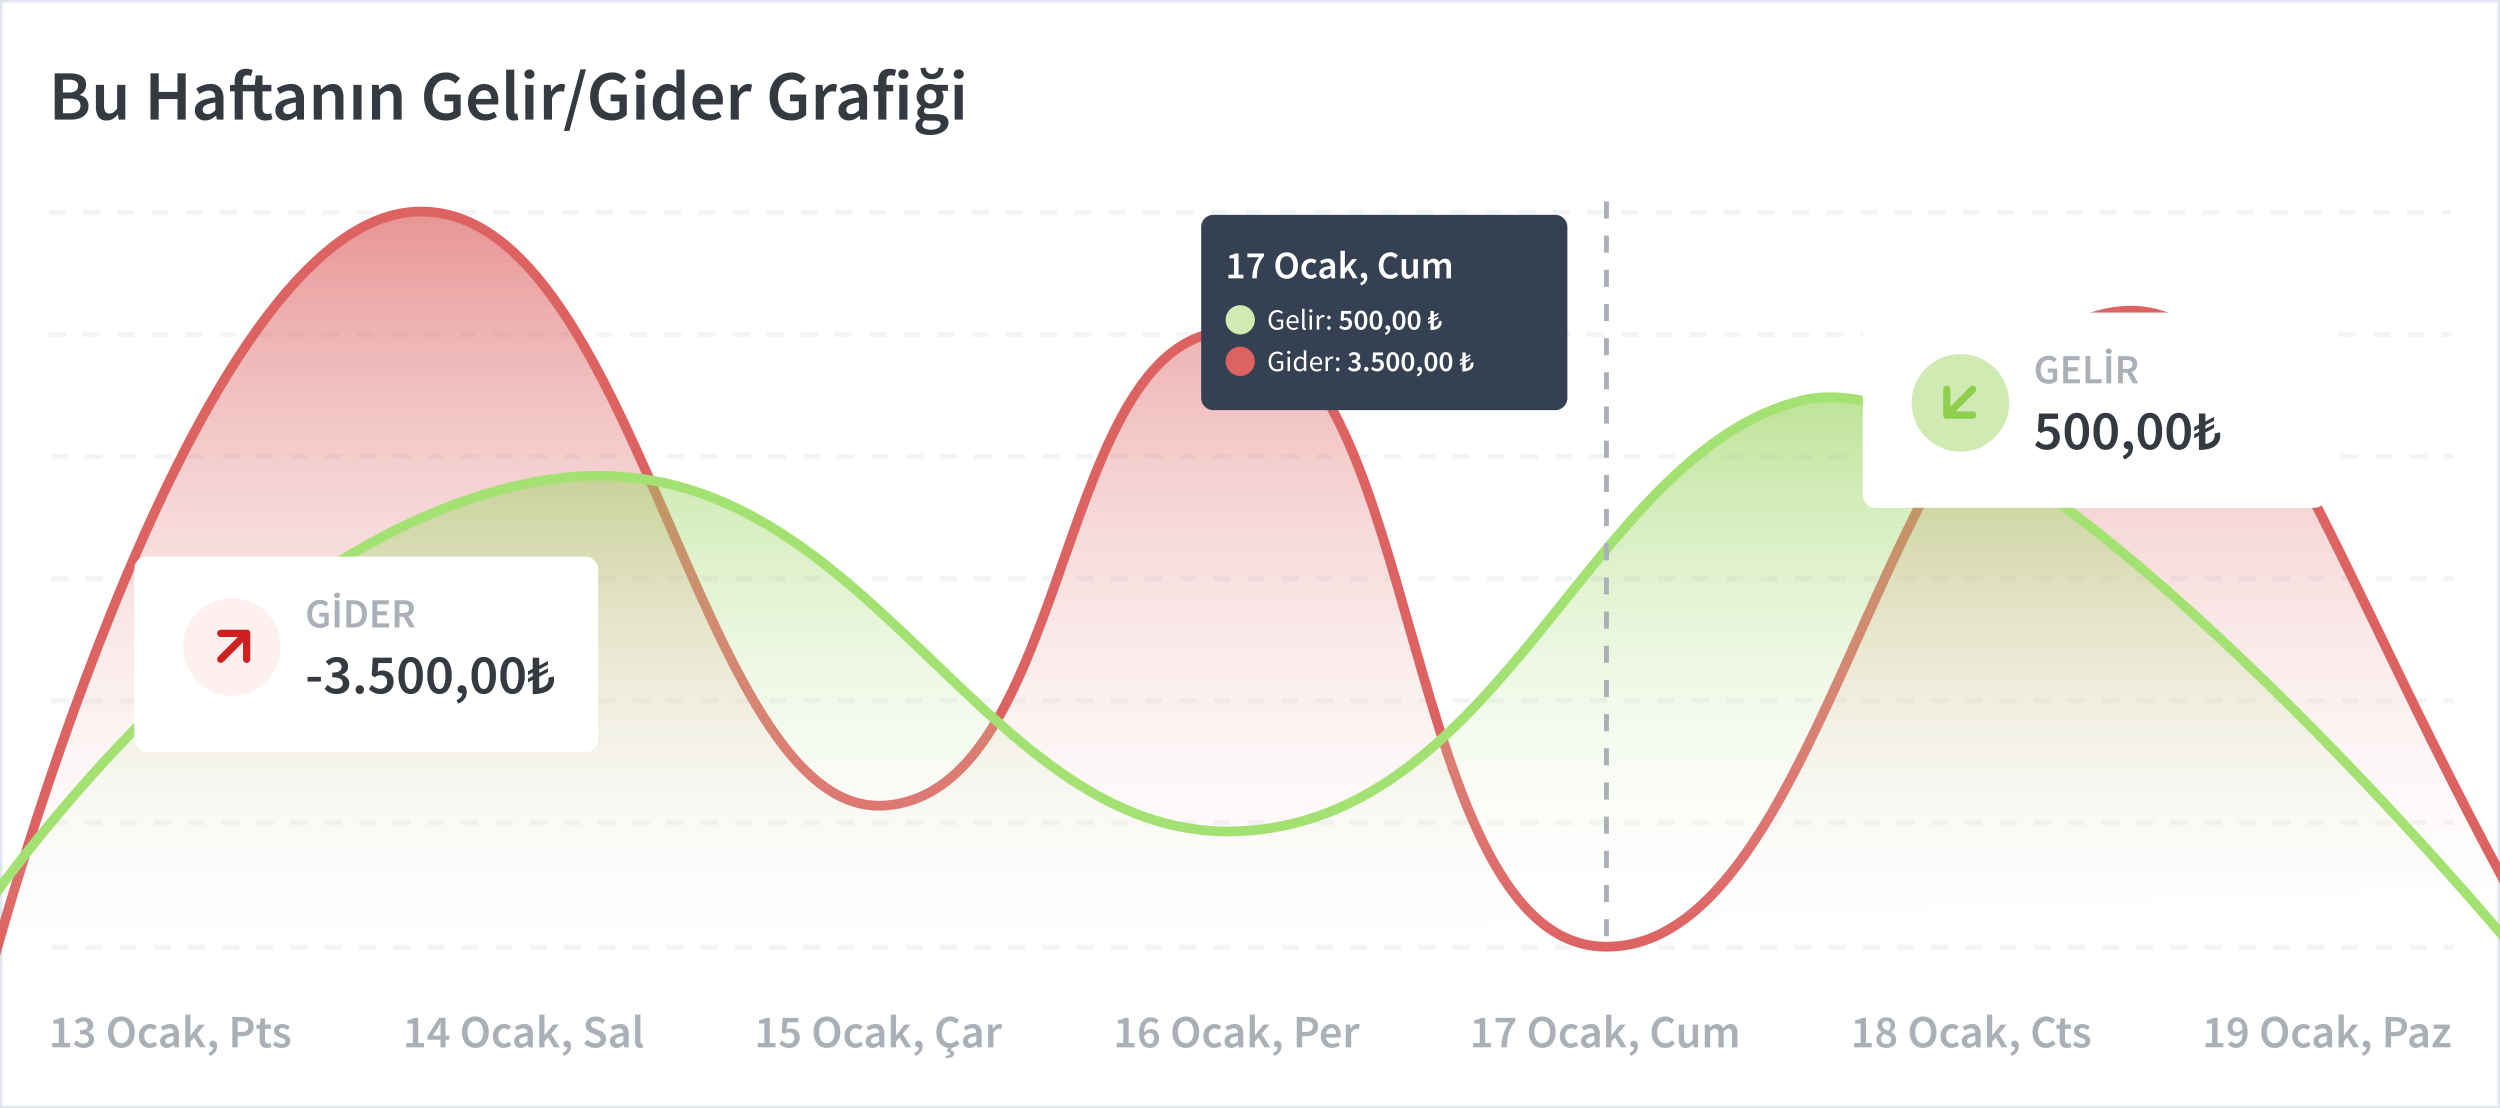 <svg xmlns="http://www.w3.org/2000/svg" xmlns:xlink="http://www.w3.org/1999/xlink" width="1024" height="454" viewBox="0 0 1024 454">
  <defs>
    <style>
      .cls-1 {
        fill: #2090e6;
      }

      .cls-2 {
        clip-path: url(#clip-Wireframe_2);
      }

      .cls-12, .cls-14, .cls-15, .cls-3, .cls-6 {
        fill: none;
      }

      .cls-4 {
        fill: #343a40;
      }

      .cls-5 {
        fill: #aab0b6;
      }

      .cls-6 {
        stroke: #f3f4f5;
      }

      .cls-15, .cls-6 {
        stroke-width: 2px;
        stroke-dasharray: 7;
      }

      .cls-7 {
        stroke: #dc6362;
        fill: url(#linear-gradient);
      }

      .cls-7, .cls-8 {
        stroke-width: 4px;
      }

      .cls-8 {
        stroke: #a3e272;
        fill: url(#linear-gradient-2);
      }

      .cls-9 {
        fill: #fff;
      }

      .cls-10, .cls-20 {
        fill: #fff0f0;
      }

      .cls-11 {
        clip-path: url(#clip-path);
      }

      .cls-12 {
        stroke: #cd201f;
      }

      .cls-12, .cls-14 {
        stroke-linecap: round;
        stroke-linejoin: round;
        stroke-width: 2.971px;
      }

      .cls-13, .cls-21 {
        fill: #cfeab3;
      }

      .cls-14 {
        stroke: #8ecf4d;
      }

      .cls-15 {
        stroke: #aab0b6;
      }

      .cls-16 {
        fill: #354052;
      }

      .cls-17, .cls-22 {
        fill: #dc6362;
      }

      .cls-18, .cls-19, .cls-20, .cls-21, .cls-22 {
        stroke: none;
      }

      .cls-19 {
        fill: rgba(0,40,100,0.12);
      }

      .cls-23 {
        filter: url(#Rectangle_650-2);
      }

      .cls-24 {
        filter: url(#Rectangle_650);
      }
    </style>
    <linearGradient id="linear-gradient" x1="0.5" y1="-0.247" x2="0.5" y2="1" gradientUnits="objectBoundingBox">
      <stop offset="0" stop-color="#cd201f" stop-opacity="0.745"/>
      <stop offset="1" stop-color="#fff" stop-opacity="0"/>
    </linearGradient>
    <linearGradient id="linear-gradient-2" x1="0.5" y1="1.247" x2="0.5" gradientUnits="objectBoundingBox">
      <stop offset="0" stop-color="#5eba00" stop-opacity="0.749"/>
      <stop offset="1" stop-color="#fff" stop-opacity="0"/>
    </linearGradient>
    <filter id="Rectangle_650" x="46" y="219" width="208" height="98" filterUnits="userSpaceOnUse">
      <feOffset dy="3" input="SourceAlpha"/>
      <feGaussianBlur stdDeviation="3" result="blur"/>
      <feFlood flood-opacity="0.161"/>
      <feComposite operator="in" in2="blur"/>
      <feComposite in="SourceGraphic"/>
    </filter>
    <clipPath id="clip-path">
      <rect id="Rectangle_83" data-name="Rectangle 83" class="cls-1" width="18" height="18" transform="translate(77 100)"/>
    </clipPath>
    <filter id="Rectangle_650-2" x="754" y="119" width="208" height="98" filterUnits="userSpaceOnUse">
      <feOffset dy="3" input="SourceAlpha"/>
      <feGaussianBlur stdDeviation="3" result="blur-2"/>
      <feFlood flood-opacity="0.161"/>
      <feComposite operator="in" in2="blur-2"/>
      <feComposite in="SourceGraphic"/>
    </filter>
    <clipPath id="clip-Wireframe_2">
      <rect width="1024" height="454"/>
    </clipPath>
  </defs>
  <g id="Wireframe_2" data-name="Wireframe – 2" class="cls-2">
    <rect class="cls-9" width="1024" height="454"/>
    <g id="bg" class="cls-3">
      <path class="cls-18" d="M0,0H1024V454H0Z"/>
      <path class="cls-19" d="M 1 1 L 1 453 L 1023 453 L 1023 1 L 1 1 M 0 -3.0517578125e-05 L 1024 -3.0517578125e-05 L 1024 454 L 0 454 L 0 -3.0517578125e-05 Z"/>
    </g>
    <path id="Path_1536" data-name="Path 1536" class="cls-4" d="M2.407,0V-18.966H8.468a13.851,13.851,0,0,1,2.712.247,6.869,6.869,0,0,1,2.146.783A3.821,3.821,0,0,1,14.746-16.5a4.424,4.424,0,0,1,.508,2.2,4.815,4.815,0,0,1-.7,2.523,3.586,3.586,0,0,1-1.943,1.595v.116a4.875,4.875,0,0,1,2.6,1.464A4.3,4.3,0,0,1,16.24-5.568,5.211,5.211,0,0,1,15.689-3.1a4.967,4.967,0,0,1-1.523,1.74A6.709,6.709,0,0,1,11.861-.333,11.939,11.939,0,0,1,8.961,0ZM5.771-11.136H8.178a4.561,4.561,0,0,0,2.885-.725,2.383,2.383,0,0,0,.884-1.943,2.141,2.141,0,0,0-.928-1.972,5.336,5.336,0,0,0-2.784-.58H5.771Zm0,8.526H8.613a5.7,5.7,0,0,0,3.219-.768,2.66,2.66,0,0,0,1.131-2.364,2.38,2.38,0,0,0-1.1-2.189,6.252,6.252,0,0,0-3.248-.681H5.771ZM23.664.348a3.813,3.813,0,0,1-3.335-1.465,7.155,7.155,0,0,1-1.044-4.191v-8.932H22.62v8.5a4.431,4.431,0,0,0,.522,2.494,1.931,1.931,0,0,0,1.682.725,2.929,2.929,0,0,0,1.639-.464,6.7,6.7,0,0,0,1.523-1.508v-9.744H31.32V0H28.594l-.261-2.088h-.087A8.367,8.367,0,0,1,26.23-.319,4.811,4.811,0,0,1,23.664.348ZM41.644,0V-18.966h3.364v7.627h7.685v-7.627h3.364V0H52.693V-8.41H45.008V0ZM64.032.348A4.146,4.146,0,0,1,60.987-.8a4.068,4.068,0,0,1-1.16-3.031,4.168,4.168,0,0,1,.479-2.016,4.125,4.125,0,0,1,1.508-1.523,10.014,10.014,0,0,1,2.61-1.073,23.865,23.865,0,0,1,3.785-.667,5.375,5.375,0,0,0-.16-1.058,2.433,2.433,0,0,0-.435-.9,2.023,2.023,0,0,0-.8-.609A3.017,3.017,0,0,0,65.6-11.89a5.392,5.392,0,0,0-2.044.406A13.749,13.749,0,0,0,61.6-10.5l-1.218-2.233a14.265,14.265,0,0,1,2.668-1.305,9.065,9.065,0,0,1,3.19-.551,4.9,4.9,0,0,1,3.988,1.581,6.955,6.955,0,0,1,1.319,4.568V0H68.788l-.232-1.566H68.44A10.462,10.462,0,0,1,66.4-.2,5.154,5.154,0,0,1,64.032.348Zm1.073-2.61a3.129,3.129,0,0,0,1.58-.406,8.486,8.486,0,0,0,1.522-1.16v-3.19a15.223,15.223,0,0,0-2.436.464,7.041,7.041,0,0,0-1.6.652,2.325,2.325,0,0,0-.87.827,1.98,1.98,0,0,0-.261.986,1.626,1.626,0,0,0,.58,1.392A2.4,2.4,0,0,0,65.105-2.262ZM76.125,0V-11.6H74.211v-2.494l1.914-.145v-1.479a7.638,7.638,0,0,1,.261-2.045,4.2,4.2,0,0,1,.841-1.624,3.892,3.892,0,0,1,1.464-1.059,5.508,5.508,0,0,1,2.161-.377,6.884,6.884,0,0,1,1.435.145,6.856,6.856,0,0,1,1.174.348l-.638,2.494a3.828,3.828,0,0,0-1.566-.348q-1.8,0-1.8,2.407v1.537h4.9l.406-3.886h2.755v3.886h3.654V-11.6H87.522v6.786q0,2.494,2.03,2.494a3.536,3.536,0,0,0,.769-.087,3.6,3.6,0,0,0,.711-.232l.58,2.465a11.1,11.1,0,0,1-1.319.362,7.635,7.635,0,0,1-1.61.159,5.127,5.127,0,0,1-2.073-.377,3.564,3.564,0,0,1-1.392-1.059,4.382,4.382,0,0,1-.783-1.624,8.312,8.312,0,0,1-.246-2.1V-11.6H79.46V0ZM97,.348A4.146,4.146,0,0,1,93.96-.8,4.068,4.068,0,0,1,92.8-3.828a4.168,4.168,0,0,1,.479-2.016,4.125,4.125,0,0,1,1.508-1.523A10.014,10.014,0,0,1,97.4-8.439a23.865,23.865,0,0,1,3.785-.667,5.375,5.375,0,0,0-.16-1.058,2.433,2.433,0,0,0-.435-.9,2.023,2.023,0,0,0-.8-.609,3.017,3.017,0,0,0-1.218-.218,5.392,5.392,0,0,0-2.045.406,13.749,13.749,0,0,0-1.957.986l-1.218-2.233a14.265,14.265,0,0,1,2.668-1.305,9.065,9.065,0,0,1,3.19-.551,4.9,4.9,0,0,1,3.987,1.581,6.955,6.955,0,0,1,1.32,4.568V0h-2.755l-.232-1.566h-.116A10.462,10.462,0,0,1,99.368-.2,5.154,5.154,0,0,1,97,.348Zm1.073-2.61a3.129,3.129,0,0,0,1.58-.406,8.486,8.486,0,0,0,1.523-1.16v-3.19a15.223,15.223,0,0,0-2.436.464,7.041,7.041,0,0,0-1.6.652,2.325,2.325,0,0,0-.87.827,1.98,1.98,0,0,0-.261.986A1.626,1.626,0,0,0,96.6-2.7,2.4,2.4,0,0,0,98.078-2.262ZM108.518,0V-14.239h2.755l.232,1.914h.116a11.289,11.289,0,0,1,2.074-1.595,4.964,4.964,0,0,1,2.6-.667,3.813,3.813,0,0,1,3.335,1.465,7.155,7.155,0,0,1,1.044,4.19V0h-3.335V-8.5a4.431,4.431,0,0,0-.522-2.494,1.964,1.964,0,0,0-1.711-.725,3,3,0,0,0-1.638.45,10.453,10.453,0,0,0-1.61,1.32V0Zm16.24,0V-14.239h3.335V0Zm7.6,0V-14.239h2.755l.232,1.914h.116a11.289,11.289,0,0,1,2.074-1.595,4.964,4.964,0,0,1,2.6-.667,3.813,3.813,0,0,1,3.335,1.465,7.155,7.155,0,0,1,1.044,4.19V0h-3.335V-8.5a4.431,4.431,0,0,0-.522-2.494,1.964,1.964,0,0,0-1.711-.725,3,3,0,0,0-1.639.45,10.453,10.453,0,0,0-1.609,1.32V0Zm30.276.348A9.706,9.706,0,0,1,159.08-.29a7.868,7.868,0,0,1-2.842-1.885,8.608,8.608,0,0,1-1.87-3.074,12.133,12.133,0,0,1-.667-4.176,11.7,11.7,0,0,1,.7-4.161,9.241,9.241,0,0,1,1.9-3.117,8.014,8.014,0,0,1,2.842-1.943,9.255,9.255,0,0,1,3.523-.667,7.311,7.311,0,0,1,3.436.74,9.024,9.024,0,0,1,2.306,1.668l-1.8,2.175A7.393,7.393,0,0,0,165-15.906a4.624,4.624,0,0,0-2.219-.479,5.405,5.405,0,0,0-2.305.479,5.063,5.063,0,0,0-1.769,1.363,6.305,6.305,0,0,0-1.146,2.161,9.448,9.448,0,0,0-.406,2.871,7.973,7.973,0,0,0,1.465,5.089,5.206,5.206,0,0,0,4.335,1.842,5.322,5.322,0,0,0,1.537-.217,3.155,3.155,0,0,0,1.189-.623V-7.511h-3.6v-2.755h6.612v8.352A7.684,7.684,0,0,1,166.156-.3,9.152,9.152,0,0,1,162.632.348Zm16.066,0a7.386,7.386,0,0,1-2.755-.507,6.542,6.542,0,0,1-2.233-1.465,6.681,6.681,0,0,1-1.493-2.334,8.623,8.623,0,0,1-.536-3.147,8.449,8.449,0,0,1,.551-3.132,7.185,7.185,0,0,1,1.464-2.349,6.488,6.488,0,0,1,2.1-1.479,6,6,0,0,1,2.436-.522,6.2,6.2,0,0,1,2.552.493,4.979,4.979,0,0,1,1.842,1.392,6.123,6.123,0,0,1,1.117,2.146,9.386,9.386,0,0,1,.377,2.726q0,.493-.044.928a6.184,6.184,0,0,1-.1.7h-9.048a4.6,4.6,0,0,0,1.349,2.944,4.049,4.049,0,0,0,2.856,1.029,5.25,5.25,0,0,0,1.725-.275,7.668,7.668,0,0,0,1.581-.769l1.131,2.088a10.24,10.24,0,0,1-2.262,1.1A7.867,7.867,0,0,1,178.7.348Zm-3.8-8.816h6.322a4.224,4.224,0,0,0-.71-2.6,2.565,2.565,0,0,0-2.189-.943,3.159,3.159,0,0,0-2.233.9A4.262,4.262,0,0,0,174.9-8.468ZM190.559.348a2.821,2.821,0,0,1-2.523-1.073,5.17,5.17,0,0,1-.725-2.929v-16.82h3.335V-3.48a1.241,1.241,0,0,0,.232.856.676.676,0,0,0,.493.246h.217a1.23,1.23,0,0,0,.3-.058l.435,2.494A4.5,4.5,0,0,1,190.559.348ZM195.17,0V-14.239H198.5V0Zm1.682-16.733a2.127,2.127,0,0,1-1.479-.522,1.747,1.747,0,0,1-.58-1.363,1.792,1.792,0,0,1,.58-1.377,2.093,2.093,0,0,1,1.479-.537,2.093,2.093,0,0,1,1.479.537,1.792,1.792,0,0,1,.58,1.377,1.747,1.747,0,0,1-.58,1.363A2.127,2.127,0,0,1,196.852-16.733ZM202.768,0V-14.239h2.755l.232,2.523h.116a5.978,5.978,0,0,1,1.827-2.131,3.84,3.84,0,0,1,2.2-.74,3.816,3.816,0,0,1,1.624.29l-.58,2.9a6.089,6.089,0,0,0-.7-.174,4.469,4.469,0,0,0-.783-.058,3.107,3.107,0,0,0-1.769.652A5.041,5.041,0,0,0,206.1-8.7V0Zm8.207,4.64,6.757-25.23h2.262L213.237,4.64ZM230.666.348a9.706,9.706,0,0,1-3.552-.638,7.868,7.868,0,0,1-2.842-1.885,8.608,8.608,0,0,1-1.87-3.074,12.133,12.133,0,0,1-.667-4.176,11.7,11.7,0,0,1,.7-4.161,9.241,9.241,0,0,1,1.9-3.117,8.014,8.014,0,0,1,2.842-1.943,9.255,9.255,0,0,1,3.523-.667,7.311,7.311,0,0,1,3.436.74,9.024,9.024,0,0,1,2.306,1.668l-1.8,2.175a7.393,7.393,0,0,0-1.609-1.174,4.624,4.624,0,0,0-2.219-.479,5.405,5.405,0,0,0-2.305.479,5.063,5.063,0,0,0-1.769,1.363,6.305,6.305,0,0,0-1.146,2.161,9.448,9.448,0,0,0-.406,2.871,7.973,7.973,0,0,0,1.465,5.089,5.206,5.206,0,0,0,4.335,1.842,5.322,5.322,0,0,0,1.537-.217,3.155,3.155,0,0,0,1.189-.623V-7.511h-3.6v-2.755h6.612v8.352A7.684,7.684,0,0,1,234.189-.3,9.152,9.152,0,0,1,230.666.348ZM240.642,0V-14.239h3.335V0Zm1.682-16.733a2.127,2.127,0,0,1-1.479-.522,1.747,1.747,0,0,1-.58-1.363,1.792,1.792,0,0,1,.58-1.377,2.093,2.093,0,0,1,1.479-.537A2.093,2.093,0,0,1,243.8-20a1.792,1.792,0,0,1,.58,1.377,1.747,1.747,0,0,1-.58,1.363A2.127,2.127,0,0,1,242.324-16.733ZM253.228.348a5.208,5.208,0,0,1-4.277-1.958,8.533,8.533,0,0,1-1.581-5.5,9.1,9.1,0,0,1,.508-3.132,7.3,7.3,0,0,1,1.348-2.349,6.025,6.025,0,0,1,1.928-1.479,5.137,5.137,0,0,1,2.248-.522,4.571,4.571,0,0,1,2.059.421,8.244,8.244,0,0,1,1.682,1.146l-.116-2.291v-5.162h3.335V0h-2.755l-.232-1.537h-.116A7.538,7.538,0,0,1,255.432-.2,4.657,4.657,0,0,1,253.228.348Zm.812-2.755A3.979,3.979,0,0,0,257.027-4v-6.641a4.717,4.717,0,0,0-1.465-.928,4.135,4.135,0,0,0-1.436-.261,2.889,2.889,0,0,0-2.349,1.218,5.524,5.524,0,0,0-.957,3.48,6.222,6.222,0,0,0,.827,3.524A2.723,2.723,0,0,0,254.04-2.407ZM270.686.348a7.387,7.387,0,0,1-2.755-.507A6.542,6.542,0,0,1,265.7-1.624,6.681,6.681,0,0,1,264.2-3.958a8.623,8.623,0,0,1-.536-3.147,8.449,8.449,0,0,1,.551-3.132,7.185,7.185,0,0,1,1.465-2.349,6.489,6.489,0,0,1,2.1-1.479,6,6,0,0,1,2.436-.522,6.2,6.2,0,0,1,2.552.493,4.979,4.979,0,0,1,1.841,1.392,6.123,6.123,0,0,1,1.116,2.146,9.385,9.385,0,0,1,.377,2.726q0,.493-.044.928a6.181,6.181,0,0,1-.1.7h-9.048a4.6,4.6,0,0,0,1.348,2.944,4.049,4.049,0,0,0,2.857,1.029,5.25,5.25,0,0,0,1.725-.275,7.668,7.668,0,0,0,1.581-.769l1.131,2.088a10.24,10.24,0,0,1-2.262,1.1A7.867,7.867,0,0,1,270.686.348Zm-3.8-8.816h6.322a4.224,4.224,0,0,0-.711-2.6,2.565,2.565,0,0,0-2.19-.943,3.159,3.159,0,0,0-2.233.9A4.262,4.262,0,0,0,266.887-8.468ZM279.3,0V-14.239h2.755l.232,2.523h.116a5.977,5.977,0,0,1,1.827-2.131,3.84,3.84,0,0,1,2.2-.74,3.816,3.816,0,0,1,1.624.29l-.58,2.9a6.089,6.089,0,0,0-.7-.174,4.469,4.469,0,0,0-.783-.058,3.107,3.107,0,0,0-1.769.652,5.041,5.041,0,0,0-1.6,2.276V0Zm24.853.348A9.706,9.706,0,0,1,300.6-.29a7.868,7.868,0,0,1-2.842-1.885,8.608,8.608,0,0,1-1.87-3.074,12.132,12.132,0,0,1-.667-4.176,11.7,11.7,0,0,1,.7-4.161,9.24,9.24,0,0,1,1.9-3.117,8.014,8.014,0,0,1,2.842-1.943,9.255,9.255,0,0,1,3.523-.667,7.311,7.311,0,0,1,3.437.74,9.024,9.024,0,0,1,2.305,1.668l-1.8,2.175a7.392,7.392,0,0,0-1.609-1.174,4.624,4.624,0,0,0-2.219-.479,5.405,5.405,0,0,0-2.305.479,5.063,5.063,0,0,0-1.769,1.363,6.3,6.3,0,0,0-1.145,2.161,9.449,9.449,0,0,0-.406,2.871,7.973,7.973,0,0,0,1.464,5.089,5.206,5.206,0,0,0,4.336,1.842,5.321,5.321,0,0,0,1.537-.217,3.155,3.155,0,0,0,1.189-.623V-7.511h-3.6v-2.755h6.612v8.352A7.684,7.684,0,0,1,307.676-.3,9.152,9.152,0,0,1,304.152.348ZM314.128,0V-14.239h2.755l.232,2.523h.116a5.977,5.977,0,0,1,1.827-2.131,3.84,3.84,0,0,1,2.2-.74,3.816,3.816,0,0,1,1.624.29l-.58,2.9a6.089,6.089,0,0,0-.7-.174,4.469,4.469,0,0,0-.783-.058,3.107,3.107,0,0,0-1.769.652,5.041,5.041,0,0,0-1.6,2.276V0Zm13.514.348A4.146,4.146,0,0,1,324.6-.8a4.068,4.068,0,0,1-1.16-3.031,4.168,4.168,0,0,1,.478-2.016,4.125,4.125,0,0,1,1.508-1.523,10.014,10.014,0,0,1,2.61-1.073,23.865,23.865,0,0,1,3.784-.667,5.373,5.373,0,0,0-.159-1.058,2.433,2.433,0,0,0-.435-.9,2.023,2.023,0,0,0-.8-.609,3.017,3.017,0,0,0-1.218-.218,5.392,5.392,0,0,0-2.044.406,13.748,13.748,0,0,0-1.958.986l-1.218-2.233a14.265,14.265,0,0,1,2.668-1.305,9.065,9.065,0,0,1,3.19-.551,4.9,4.9,0,0,1,3.987,1.581,6.955,6.955,0,0,1,1.32,4.568V0H332.4l-.232-1.566h-.116A10.462,10.462,0,0,1,330.005-.2,5.154,5.154,0,0,1,327.642.348Zm1.073-2.61a3.129,3.129,0,0,0,1.581-.406,8.486,8.486,0,0,0,1.522-1.16v-3.19a15.222,15.222,0,0,0-2.436.464,7.04,7.04,0,0,0-1.6.652,2.325,2.325,0,0,0-.87.827,1.981,1.981,0,0,0-.261.986,1.627,1.627,0,0,0,.58,1.392A2.4,2.4,0,0,0,328.715-2.262ZM339.735,0V-11.6h-1.914v-2.494l1.914-.145v-1.479A7.638,7.638,0,0,1,340-17.763a4.194,4.194,0,0,1,.841-1.624,3.892,3.892,0,0,1,1.464-1.059,5.508,5.508,0,0,1,2.161-.377,6.884,6.884,0,0,1,1.435.145,6.857,6.857,0,0,1,1.174.348l-.638,2.494a3.828,3.828,0,0,0-1.566-.348q-1.8,0-1.8,2.407v1.537h2.784V-11.6H343.07V0Zm8.613,0V-14.239h3.335V0Zm1.682-16.733a2.127,2.127,0,0,1-1.479-.522,1.747,1.747,0,0,1-.58-1.363,1.792,1.792,0,0,1,.58-1.377,2.093,2.093,0,0,1,1.479-.537,2.093,2.093,0,0,1,1.479.537,1.792,1.792,0,0,1,.58,1.377,1.747,1.747,0,0,1-.58,1.363A2.127,2.127,0,0,1,350.03-16.733ZM360.9,6.293a11.329,11.329,0,0,1-2.363-.232,6.178,6.178,0,0,1-1.87-.7,3.651,3.651,0,0,1-1.233-1.16,2.927,2.927,0,0,1-.449-1.624,2.909,2.909,0,0,1,.522-1.668,4.881,4.881,0,0,1,1.508-1.378V-.58a2.89,2.89,0,0,1-.914-.928,2.689,2.689,0,0,1-.362-1.45,2.588,2.588,0,0,1,.478-1.522A4.6,4.6,0,0,1,357.309-5.6v-.116a5.1,5.1,0,0,1-1.29-1.523,4.386,4.386,0,0,1-.566-2.247,4.923,4.923,0,0,1,.464-2.175,4.866,4.866,0,0,1,1.232-1.609,5.26,5.26,0,0,1,1.784-.986,6.831,6.831,0,0,1,2.146-.334,6,6,0,0,1,1.116.1,7.478,7.478,0,0,1,.972.247h5.1v2.465h-2.61a3.375,3.375,0,0,1,.58,1.029,3.922,3.922,0,0,1,.232,1.377,4.88,4.88,0,0,1-.421,2.088,4.342,4.342,0,0,1-1.146,1.508,5.039,5.039,0,0,1-1.711.928,6.838,6.838,0,0,1-2.117.319,5.5,5.5,0,0,1-.957-.087,4.758,4.758,0,0,1-.986-.29,3.027,3.027,0,0,0-.508.58,1.422,1.422,0,0,0-.189.783,1.1,1.1,0,0,0,.508.957,3.4,3.4,0,0,0,1.813.348h2.523a7.435,7.435,0,0,1,3.9.826,2.924,2.924,0,0,1,1.32,2.683,3.878,3.878,0,0,1-.536,1.972,4.87,4.87,0,0,1-1.523,1.595A8.139,8.139,0,0,1,364.052,5.9,11.73,11.73,0,0,1,360.9,6.293Zm.174-12.9a2.35,2.35,0,0,0,1.74-.74,2.92,2.92,0,0,0,.725-2.131,2.871,2.871,0,0,0-.711-2.073,2.336,2.336,0,0,0-1.754-.74,2.407,2.407,0,0,0-1.769.725,2.827,2.827,0,0,0-.725,2.088,2.92,2.92,0,0,0,.725,2.131A2.383,2.383,0,0,0,361.079-6.612Zm.348,10.73a5.1,5.1,0,0,0,2.8-.681,1.932,1.932,0,0,0,1.058-1.61A1.116,1.116,0,0,0,364.632.7a4.76,4.76,0,0,0-1.87-.29h-1.943a7.881,7.881,0,0,1-1.943-.2,2.379,2.379,0,0,0-1.1,1.885,1.648,1.648,0,0,0,.971,1.493A5.59,5.59,0,0,0,361.427,4.118Zm.348-20.677a5.418,5.418,0,0,1-2.088-.363,3.958,3.958,0,0,1-1.436-.986,4.233,4.233,0,0,1-.855-1.436,6.26,6.26,0,0,1-.348-1.711l1.972-.319a4.934,4.934,0,0,0,.275,1,2.552,2.552,0,0,0,.536.841,2.868,2.868,0,0,0,.827.594,2.532,2.532,0,0,0,1.117.232,2.531,2.531,0,0,0,1.116-.232,2.868,2.868,0,0,0,.827-.594,2.552,2.552,0,0,0,.536-.841,4.934,4.934,0,0,0,.275-1l1.972.319a6.26,6.26,0,0,1-.348,1.711,4.233,4.233,0,0,1-.855,1.436,3.958,3.958,0,0,1-1.436.986A5.418,5.418,0,0,1,361.775-16.559ZM371.026,0V-14.239h3.335V0Zm1.682-16.733a2.127,2.127,0,0,1-1.479-.522,1.747,1.747,0,0,1-.58-1.363,1.792,1.792,0,0,1,.58-1.377,2.093,2.093,0,0,1,1.479-.537,2.093,2.093,0,0,1,1.479.537,1.792,1.792,0,0,1,.58,1.377,1.747,1.747,0,0,1-.58,1.363A2.127,2.127,0,0,1,372.708-16.733Z" transform="translate(20 49)"/>
    <path id="Path_1537" data-name="Path 1537" class="cls-5" d="M1.406,0V-1.786H4.1V-9.728H1.881V-11.1A10.132,10.132,0,0,0,3.449-11.5a7.028,7.028,0,0,0,1.226-.58H6.308v10.3H8.683V0Zm12.9.228a5.5,5.5,0,0,1-2.47-.494A5.4,5.4,0,0,1,10.2-1.482l1.045-1.406a5.6,5.6,0,0,0,1.254.941,3.277,3.277,0,0,0,1.615.389,2.525,2.525,0,0,0,1.606-.484,1.608,1.608,0,0,0,.618-1.339,2.061,2.061,0,0,0-.171-.855,1.518,1.518,0,0,0-.579-.646A3.206,3.206,0,0,0,14.5-5.291a8.582,8.582,0,0,0-1.71-.143v-1.6a6.572,6.572,0,0,0,1.491-.142,2.863,2.863,0,0,0,.969-.4,1.493,1.493,0,0,0,.532-.618,1.886,1.886,0,0,0,.162-.779,1.516,1.516,0,0,0-.475-1.187,1.889,1.889,0,0,0-1.311-.427,2.691,2.691,0,0,0-1.3.313,5.529,5.529,0,0,0-1.13.826L10.6-10.792a7.151,7.151,0,0,1,1.663-1.1,4.541,4.541,0,0,1,1.967-.418,5.728,5.728,0,0,1,1.6.209,3.536,3.536,0,0,1,1.235.618,2.819,2.819,0,0,1,.8,1.007,3.122,3.122,0,0,1,.285,1.359,2.609,2.609,0,0,1-.561,1.71,3.636,3.636,0,0,1-1.549,1.064v.076a3.689,3.689,0,0,1,1.8,1.045,2.746,2.746,0,0,1,.712,1.957,3.193,3.193,0,0,1-.333,1.482A3.229,3.229,0,0,1,17.3-.693,4.232,4.232,0,0,1,15.95-.01,5.544,5.544,0,0,1,14.307.228Zm15.39,0a5.424,5.424,0,0,1-2.223-.447A4.813,4.813,0,0,1,25.745-1.51a6.051,6.051,0,0,1-1.121-2.043,8.573,8.573,0,0,1-.4-2.717,8.419,8.419,0,0,1,.4-2.688,5.75,5.75,0,0,1,1.121-2,4.862,4.862,0,0,1,1.729-1.254,5.526,5.526,0,0,1,2.223-.437,5.526,5.526,0,0,1,2.223.437,4.954,4.954,0,0,1,1.739,1.254,5.667,5.667,0,0,1,1.131,2,8.419,8.419,0,0,1,.4,2.688,8.573,8.573,0,0,1-.4,2.717A5.961,5.961,0,0,1,33.659-1.51,4.9,4.9,0,0,1,31.92-.219,5.424,5.424,0,0,1,29.7.228Zm0-1.919a2.72,2.72,0,0,0,1.33-.323,2.962,2.962,0,0,0,1.007-.921,4.586,4.586,0,0,0,.646-1.444,7.262,7.262,0,0,0,.228-1.891,5.474,5.474,0,0,0-.864-3.277A2.751,2.751,0,0,0,29.7-10.735a2.751,2.751,0,0,0-2.347,1.188,5.474,5.474,0,0,0-.865,3.277,7.262,7.262,0,0,0,.228,1.891,4.586,4.586,0,0,0,.646,1.444,2.962,2.962,0,0,0,1.007.921A2.72,2.72,0,0,0,29.7-1.691ZM41.382.228a4.837,4.837,0,0,1-1.777-.323,4,4,0,0,1-1.435-.95,4.393,4.393,0,0,1-.95-1.539,5.869,5.869,0,0,1-.342-2.071,5.342,5.342,0,0,1,.38-2.071,4.553,4.553,0,0,1,1.026-1.539,4.467,4.467,0,0,1,1.491-.959,4.81,4.81,0,0,1,1.777-.333,3.7,3.7,0,0,1,1.568.3,5.1,5.1,0,0,1,1.168.741L43.225-7.087a3.618,3.618,0,0,0-.75-.5,1.819,1.819,0,0,0-.807-.181,2.281,2.281,0,0,0-1.843.846,3.44,3.44,0,0,0-.7,2.27A3.44,3.44,0,0,0,39.814-2.4a2.215,2.215,0,0,0,1.8.845A2.321,2.321,0,0,0,42.646-1.8a4.653,4.653,0,0,0,.883-.561l.893,1.444a4.65,4.65,0,0,1-1.453.855A4.638,4.638,0,0,1,41.382.228Zm6.954,0a2.716,2.716,0,0,1-1.995-.75,2.666,2.666,0,0,1-.76-1.985,2.731,2.731,0,0,1,.313-1.321,2.7,2.7,0,0,1,.988-1,6.561,6.561,0,0,1,1.71-.7,15.636,15.636,0,0,1,2.479-.437,3.521,3.521,0,0,0-.1-.693,1.594,1.594,0,0,0-.285-.589,1.325,1.325,0,0,0-.522-.4,1.977,1.977,0,0,0-.8-.142,3.533,3.533,0,0,0-1.34.266,9.008,9.008,0,0,0-1.283.646l-.8-1.463A9.346,9.346,0,0,1,47.69-9.2a5.939,5.939,0,0,1,2.09-.361,3.209,3.209,0,0,1,2.612,1.035,4.557,4.557,0,0,1,.865,2.993V0H51.452L51.3-1.026h-.076a6.854,6.854,0,0,1-1.34.893A3.377,3.377,0,0,1,48.336.228Zm.7-1.71a2.05,2.05,0,0,0,1.035-.266,5.56,5.56,0,0,0,1-.76V-4.6a9.973,9.973,0,0,0-1.6.3,4.613,4.613,0,0,0-1.045.428,1.523,1.523,0,0,0-.57.542,1.3,1.3,0,0,0-.171.646,1.066,1.066,0,0,0,.38.912A1.571,1.571,0,0,0,49.039-1.482ZM55.879,0V-13.414h2.147v8.379h.057l3.458-4.294h2.394l-3.192,3.8L64.258,0H61.883L59.489-4.047,58.026-2.375V0ZM65.93,3.458l-.475-1.2a3.418,3.418,0,0,0,1.435-.969,1.955,1.955,0,0,0,.484-1.33H67.2a1.5,1.5,0,0,1-.979-.352,1.218,1.218,0,0,1-.427-1,1.231,1.231,0,0,1,.427-.979,1.527,1.527,0,0,1,1.035-.37,1.4,1.4,0,0,1,1.207.589,2.774,2.774,0,0,1,.427,1.653,3.939,3.939,0,0,1-.77,2.432A4.489,4.489,0,0,1,65.93,3.458ZM75.164,0V-12.426h3.914a9.078,9.078,0,0,1,1.91.19,4.122,4.122,0,0,1,1.53.646A3.114,3.114,0,0,1,83.524-10.4a4.08,4.08,0,0,1,.361,1.814A4.123,4.123,0,0,1,83.524-6.8a3.5,3.5,0,0,1-1,1.264,4.167,4.167,0,0,1-1.5.741,7.044,7.044,0,0,1-1.871.238H77.368V0Zm2.2-6.327h1.615q2.736,0,2.736-2.261a1.764,1.764,0,0,0-.712-1.625,4,4,0,0,0-2.1-.446H77.368ZM89.319.228a3.413,3.413,0,0,1-1.378-.247,2.335,2.335,0,0,1-.912-.694,2.871,2.871,0,0,1-.513-1.064,5.446,5.446,0,0,1-.161-1.377V-7.6h-1.33V-9.234l1.444-.095.266-2.546h1.824v2.546h2.375V-7.6H88.559v4.446q0,1.634,1.311,1.634a2.317,2.317,0,0,0,.5-.057,2.361,2.361,0,0,0,.465-.152l.38,1.615a7.272,7.272,0,0,1-.864.238A4.905,4.905,0,0,1,89.319.228Zm5.985,0a5.17,5.17,0,0,1-1.91-.37,6.178,6.178,0,0,1-1.624-.922L92.8-2.47a5.931,5.931,0,0,0,1.244.769,3.25,3.25,0,0,0,1.34.275A1.68,1.68,0,0,0,96.5-1.738a1.02,1.02,0,0,0,.361-.808.794.794,0,0,0-.171-.5,1.643,1.643,0,0,0-.456-.389,4.383,4.383,0,0,0-.646-.314q-.361-.143-.722-.294-.456-.171-.931-.4A3.743,3.743,0,0,1,93.09-5a2.779,2.779,0,0,1-.608-.751,2.062,2.062,0,0,1-.238-1.016,2.526,2.526,0,0,1,.912-2.014,3.708,3.708,0,0,1,2.489-.779,4.3,4.3,0,0,1,1.748.342,6.507,6.507,0,0,1,1.349.779l-1.007,1.33a5.211,5.211,0,0,0-1-.579A2.621,2.621,0,0,0,95.684-7.9a1.532,1.532,0,0,0-1.035.295.938.938,0,0,0-.333.732.745.745,0,0,0,.161.484,1.5,1.5,0,0,0,.428.352,4.352,4.352,0,0,0,.618.285q.351.133.731.266.475.171.95.39a3.9,3.9,0,0,1,.865.542,2.469,2.469,0,0,1,.627.788,2.419,2.419,0,0,1,.238,1.112A2.7,2.7,0,0,1,98.7-1.53,2.611,2.611,0,0,1,98-.617,3.378,3.378,0,0,1,96.862,0,4.918,4.918,0,0,1,95.3.228Z" transform="translate(20 429)"/>
    <path id="Path_1538" data-name="Path 1538" class="cls-5" d="M1.406,0V-1.786H4.1V-9.728H1.881V-11.1A10.132,10.132,0,0,0,3.449-11.5a7.028,7.028,0,0,0,1.226-.58H6.308v10.3H8.683V0ZM15.428,0V-3.116H10.089V-4.6l4.788-7.486h2.6v7.277H19v1.691H17.48V0ZM12.255-4.807h3.173V-7.543q0-.532.029-1.254t.066-1.254h-.076q-.228.475-.475.931l-.513.95ZM29.7.228a5.424,5.424,0,0,1-2.223-.447A4.813,4.813,0,0,1,25.745-1.51a6.051,6.051,0,0,1-1.121-2.043,8.573,8.573,0,0,1-.4-2.717,8.419,8.419,0,0,1,.4-2.688,5.75,5.75,0,0,1,1.121-2,4.862,4.862,0,0,1,1.729-1.254,5.526,5.526,0,0,1,2.223-.437,5.526,5.526,0,0,1,2.223.437,4.954,4.954,0,0,1,1.739,1.254,5.667,5.667,0,0,1,1.131,2,8.419,8.419,0,0,1,.4,2.688,8.573,8.573,0,0,1-.4,2.717A5.961,5.961,0,0,1,33.659-1.51,4.9,4.9,0,0,1,31.92-.219,5.424,5.424,0,0,1,29.7.228Zm0-1.919a2.72,2.72,0,0,0,1.33-.323,2.962,2.962,0,0,0,1.007-.921,4.586,4.586,0,0,0,.646-1.444,7.262,7.262,0,0,0,.228-1.891,5.474,5.474,0,0,0-.864-3.277A2.751,2.751,0,0,0,29.7-10.735a2.751,2.751,0,0,0-2.347,1.188,5.474,5.474,0,0,0-.865,3.277,7.262,7.262,0,0,0,.228,1.891,4.586,4.586,0,0,0,.646,1.444,2.962,2.962,0,0,0,1.007.921A2.72,2.72,0,0,0,29.7-1.691ZM41.382.228a4.837,4.837,0,0,1-1.777-.323,4,4,0,0,1-1.435-.95,4.393,4.393,0,0,1-.95-1.539,5.869,5.869,0,0,1-.342-2.071,5.342,5.342,0,0,1,.38-2.071,4.553,4.553,0,0,1,1.026-1.539,4.467,4.467,0,0,1,1.491-.959,4.81,4.81,0,0,1,1.777-.333,3.7,3.7,0,0,1,1.568.3,5.1,5.1,0,0,1,1.168.741L43.225-7.087a3.618,3.618,0,0,0-.75-.5,1.819,1.819,0,0,0-.807-.181,2.281,2.281,0,0,0-1.843.846,3.44,3.44,0,0,0-.7,2.27A3.44,3.44,0,0,0,39.814-2.4a2.215,2.215,0,0,0,1.8.845A2.321,2.321,0,0,0,42.646-1.8a4.653,4.653,0,0,0,.883-.561l.893,1.444a4.65,4.65,0,0,1-1.453.855A4.638,4.638,0,0,1,41.382.228Zm6.954,0a2.716,2.716,0,0,1-1.995-.75,2.666,2.666,0,0,1-.76-1.985,2.731,2.731,0,0,1,.313-1.321,2.7,2.7,0,0,1,.988-1,6.561,6.561,0,0,1,1.71-.7,15.636,15.636,0,0,1,2.479-.437,3.521,3.521,0,0,0-.1-.693,1.594,1.594,0,0,0-.285-.589,1.325,1.325,0,0,0-.522-.4,1.977,1.977,0,0,0-.8-.142,3.533,3.533,0,0,0-1.34.266,9.008,9.008,0,0,0-1.283.646l-.8-1.463A9.346,9.346,0,0,1,47.69-9.2a5.939,5.939,0,0,1,2.09-.361,3.209,3.209,0,0,1,2.612,1.035,4.557,4.557,0,0,1,.865,2.993V0H51.452L51.3-1.026h-.076a6.854,6.854,0,0,1-1.34.893A3.377,3.377,0,0,1,48.336.228Zm.7-1.71a2.05,2.05,0,0,0,1.035-.266,5.56,5.56,0,0,0,1-.76V-4.6a9.973,9.973,0,0,0-1.6.3,4.613,4.613,0,0,0-1.045.428,1.523,1.523,0,0,0-.57.542,1.3,1.3,0,0,0-.171.646,1.066,1.066,0,0,0,.38.912A1.571,1.571,0,0,0,49.039-1.482ZM55.879,0V-13.414h2.147v8.379h.057l3.458-4.294h2.394l-3.192,3.8L64.258,0H61.883L59.489-4.047,58.026-2.375V0ZM65.93,3.458l-.475-1.2a3.418,3.418,0,0,0,1.435-.969,1.955,1.955,0,0,0,.484-1.33H67.2a1.5,1.5,0,0,1-.979-.352,1.218,1.218,0,0,1-.427-1,1.231,1.231,0,0,1,.427-.979,1.527,1.527,0,0,1,1.035-.37,1.4,1.4,0,0,1,1.207.589,2.774,2.774,0,0,1,.427,1.653,3.939,3.939,0,0,1-.77,2.432A4.489,4.489,0,0,1,65.93,3.458ZM78.793.228A6.374,6.374,0,0,1,76.37-.247,6.321,6.321,0,0,1,74.309-1.6L75.6-3.1a5.554,5.554,0,0,0,1.52,1.017,4.1,4.1,0,0,0,1.71.389,2.557,2.557,0,0,0,1.615-.437A1.406,1.406,0,0,0,81-3.287a1.352,1.352,0,0,0-.142-.646,1.463,1.463,0,0,0-.4-.465,3.437,3.437,0,0,0-.608-.37q-.352-.171-.77-.342l-1.71-.741a5.886,5.886,0,0,1-.9-.475,3.954,3.954,0,0,1-.808-.684,3.167,3.167,0,0,1-.579-.931,3.179,3.179,0,0,1-.218-1.216,3.075,3.075,0,0,1,.313-1.377,3.5,3.5,0,0,1,.864-1.111,4,4,0,0,1,1.321-.741,5.116,5.116,0,0,1,1.682-.266,5.3,5.3,0,0,1,2.09.428,5.4,5.4,0,0,1,1.729,1.149L81.738-9.671a5.536,5.536,0,0,0-1.254-.779,3.54,3.54,0,0,0-1.444-.285,2.361,2.361,0,0,0-1.425.389,1.257,1.257,0,0,0-.532,1.073,1.135,1.135,0,0,0,.161.618,1.652,1.652,0,0,0,.437.456,3.563,3.563,0,0,0,.637.361q.361.161.741.313l1.691.7a5.824,5.824,0,0,1,1.007.532,3.663,3.663,0,0,1,.789.7,3.057,3.057,0,0,1,.522.922,3.522,3.522,0,0,1,.19,1.206,3.387,3.387,0,0,1-.3,1.425A3.422,3.422,0,0,1,82.07-.864a4.336,4.336,0,0,1-1.406.8A5.554,5.554,0,0,1,78.793.228Zm8.8,0a2.716,2.716,0,0,1-2-.75,2.666,2.666,0,0,1-.76-1.985,2.731,2.731,0,0,1,.313-1.321,2.7,2.7,0,0,1,.988-1,6.561,6.561,0,0,1,1.71-.7,15.636,15.636,0,0,1,2.479-.437,3.522,3.522,0,0,0-.1-.693,1.594,1.594,0,0,0-.285-.589,1.325,1.325,0,0,0-.522-.4,1.977,1.977,0,0,0-.8-.142,3.533,3.533,0,0,0-1.34.266,9.008,9.008,0,0,0-1.283.646l-.8-1.463A9.346,9.346,0,0,1,86.944-9.2a5.939,5.939,0,0,1,2.09-.361,3.209,3.209,0,0,1,2.612,1.035,4.557,4.557,0,0,1,.865,2.993V0H90.706l-.152-1.026h-.076a6.854,6.854,0,0,1-1.34.893A3.377,3.377,0,0,1,87.59.228Zm.7-1.71a2.05,2.05,0,0,0,1.035-.266,5.56,5.56,0,0,0,1-.76V-4.6a9.973,9.973,0,0,0-1.6.3,4.613,4.613,0,0,0-1.045.428,1.523,1.523,0,0,0-.57.542,1.3,1.3,0,0,0-.171.646,1.066,1.066,0,0,0,.38.912A1.571,1.571,0,0,0,88.293-1.482ZM97.261.228a1.849,1.849,0,0,1-1.653-.7,3.387,3.387,0,0,1-.475-1.919v-11.02h2.185V-2.28a.813.813,0,0,0,.152.561.443.443,0,0,0,.323.161h.143a.806.806,0,0,0,.2-.038L98.42.038A2.949,2.949,0,0,1,97.261.228Z" transform="translate(165 429)"/>
    <path id="Path_1527" data-name="Path 1527" class="cls-5" d="M1.406,0V-1.786H4.1V-9.728H1.881V-11.1A10.132,10.132,0,0,0,3.449-11.5a7.028,7.028,0,0,0,1.226-.58H6.308v10.3H8.683V0Zm12.92.228a5.424,5.424,0,0,1-2.461-.5A6.414,6.414,0,0,1,10.2-1.444L11.21-2.85a6.587,6.587,0,0,0,1.235.9,3.17,3.17,0,0,0,1.6.389,2.375,2.375,0,0,0,1.681-.608,2.217,2.217,0,0,0,.656-1.71,2.22,2.22,0,0,0-.608-1.672,2.222,2.222,0,0,0-1.615-.589,2.644,2.644,0,0,0-.988.161,5.736,5.736,0,0,0-.95.523l-1.045-.665.361-5.966h6.46v1.843h-4.56l-.247,2.926a4.276,4.276,0,0,1,.751-.295,3.12,3.12,0,0,1,.845-.1,4.685,4.685,0,0,1,1.472.228,3.309,3.309,0,0,1,1.206.694,3.325,3.325,0,0,1,.817,1.178,4.263,4.263,0,0,1,.3,1.681,4.252,4.252,0,0,1-.352,1.767,3.9,3.9,0,0,1-.94,1.311,4.032,4.032,0,0,1-1.359.808A4.727,4.727,0,0,1,14.326.228ZM29.7.228a5.424,5.424,0,0,1-2.223-.447A4.813,4.813,0,0,1,25.745-1.51a6.051,6.051,0,0,1-1.121-2.043,8.573,8.573,0,0,1-.4-2.717,8.419,8.419,0,0,1,.4-2.688,5.75,5.75,0,0,1,1.121-2,4.862,4.862,0,0,1,1.729-1.254,5.526,5.526,0,0,1,2.223-.437,5.526,5.526,0,0,1,2.223.437,4.954,4.954,0,0,1,1.739,1.254,5.667,5.667,0,0,1,1.131,2,8.419,8.419,0,0,1,.4,2.688,8.573,8.573,0,0,1-.4,2.717A5.961,5.961,0,0,1,33.659-1.51,4.9,4.9,0,0,1,31.92-.219,5.424,5.424,0,0,1,29.7.228Zm0-1.919a2.72,2.72,0,0,0,1.33-.323,2.962,2.962,0,0,0,1.007-.921,4.586,4.586,0,0,0,.646-1.444,7.262,7.262,0,0,0,.228-1.891,5.474,5.474,0,0,0-.864-3.277A2.751,2.751,0,0,0,29.7-10.735a2.751,2.751,0,0,0-2.347,1.188,5.474,5.474,0,0,0-.865,3.277,7.262,7.262,0,0,0,.228,1.891,4.586,4.586,0,0,0,.646,1.444,2.962,2.962,0,0,0,1.007.921A2.72,2.72,0,0,0,29.7-1.691ZM41.382.228a4.837,4.837,0,0,1-1.777-.323,4,4,0,0,1-1.435-.95,4.393,4.393,0,0,1-.95-1.539,5.869,5.869,0,0,1-.342-2.071,5.342,5.342,0,0,1,.38-2.071,4.553,4.553,0,0,1,1.026-1.539,4.467,4.467,0,0,1,1.491-.959,4.81,4.81,0,0,1,1.777-.333,3.7,3.7,0,0,1,1.568.3,5.1,5.1,0,0,1,1.168.741L43.225-7.087a3.618,3.618,0,0,0-.75-.5,1.819,1.819,0,0,0-.807-.181,2.281,2.281,0,0,0-1.843.846,3.44,3.44,0,0,0-.7,2.27A3.44,3.44,0,0,0,39.814-2.4a2.215,2.215,0,0,0,1.8.845A2.321,2.321,0,0,0,42.646-1.8a4.653,4.653,0,0,0,.883-.561l.893,1.444a4.65,4.65,0,0,1-1.453.855A4.638,4.638,0,0,1,41.382.228Zm6.954,0a2.716,2.716,0,0,1-1.995-.75,2.666,2.666,0,0,1-.76-1.985,2.731,2.731,0,0,1,.313-1.321,2.7,2.7,0,0,1,.988-1,6.561,6.561,0,0,1,1.71-.7,15.636,15.636,0,0,1,2.479-.437,3.521,3.521,0,0,0-.1-.693,1.594,1.594,0,0,0-.285-.589,1.325,1.325,0,0,0-.522-.4,1.977,1.977,0,0,0-.8-.142,3.533,3.533,0,0,0-1.34.266,9.008,9.008,0,0,0-1.283.646l-.8-1.463A9.346,9.346,0,0,1,47.69-9.2a5.939,5.939,0,0,1,2.09-.361,3.209,3.209,0,0,1,2.612,1.035,4.557,4.557,0,0,1,.865,2.993V0H51.452L51.3-1.026h-.076a6.854,6.854,0,0,1-1.34.893A3.377,3.377,0,0,1,48.336.228Zm.7-1.71a2.05,2.05,0,0,0,1.035-.266,5.56,5.56,0,0,0,1-.76V-4.6a9.973,9.973,0,0,0-1.6.3,4.613,4.613,0,0,0-1.045.428,1.523,1.523,0,0,0-.57.542,1.3,1.3,0,0,0-.171.646,1.066,1.066,0,0,0,.38.912A1.571,1.571,0,0,0,49.039-1.482ZM55.879,0V-13.414h2.147v8.379h.057l3.458-4.294h2.394l-3.192,3.8L64.258,0H61.883L59.489-4.047,58.026-2.375V0ZM65.93,3.458l-.475-1.2a3.418,3.418,0,0,0,1.435-.969,1.955,1.955,0,0,0,.484-1.33H67.2a1.5,1.5,0,0,1-.979-.352,1.218,1.218,0,0,1-.427-1,1.231,1.231,0,0,1,.427-.979,1.527,1.527,0,0,1,1.035-.37,1.4,1.4,0,0,1,1.207.589,2.774,2.774,0,0,1,.427,1.653,3.939,3.939,0,0,1-.77,2.432A4.489,4.489,0,0,1,65.93,3.458ZM80.123.228a5.785,5.785,0,0,1-2.2-.418,4.888,4.888,0,0,1-1.776-1.235,5.953,5.953,0,0,1-1.188-2.014,7.949,7.949,0,0,1-.437-2.736A7.816,7.816,0,0,1,74.965-8.9a6.1,6.1,0,0,1,1.216-2.042,5.148,5.148,0,0,1,1.805-1.273,5.634,5.634,0,0,1,2.214-.437,4.459,4.459,0,0,1,2.09.475,5.555,5.555,0,0,1,1.5,1.1L82.612-9.652a4.29,4.29,0,0,0-1.064-.788,2.773,2.773,0,0,0-1.292-.294,3.117,3.117,0,0,0-1.4.313,3.239,3.239,0,0,0-1.1.893,4.2,4.2,0,0,0-.722,1.416,6.4,6.4,0,0,0-.257,1.881A5.377,5.377,0,0,0,77.7-2.9a2.978,2.978,0,0,0,2.5,1.207,3.051,3.051,0,0,0,1.482-.352,4.644,4.644,0,0,0,1.178-.921l1.178,1.387A5.326,5.326,0,0,1,82.3-.237,5,5,0,0,1,80.123.228Zm-1.748,4.2-.19-.95A5.038,5.038,0,0,0,79.771,3.2a.651.651,0,0,0,.427-.618.625.625,0,0,0-.3-.532,2.922,2.922,0,0,0-1.159-.323L79.61-.057h1.33l-.551,1.235a2.6,2.6,0,0,1,1.054.485,1.116,1.116,0,0,1,.37.9,1.425,1.425,0,0,1-.893,1.349A6.644,6.644,0,0,1,78.375,4.427Zm9.8-4.2a2.716,2.716,0,0,1-2-.75,2.666,2.666,0,0,1-.76-1.985,2.731,2.731,0,0,1,.313-1.321,2.7,2.7,0,0,1,.988-1,6.561,6.561,0,0,1,1.71-.7,15.636,15.636,0,0,1,2.479-.437,3.522,3.522,0,0,0-.1-.693,1.594,1.594,0,0,0-.285-.589,1.325,1.325,0,0,0-.522-.4,1.977,1.977,0,0,0-.8-.142,3.533,3.533,0,0,0-1.34.266,9.008,9.008,0,0,0-1.283.646l-.8-1.463A9.346,9.346,0,0,1,87.533-9.2a5.939,5.939,0,0,1,2.09-.361,3.209,3.209,0,0,1,2.612,1.035A4.557,4.557,0,0,1,93.1-5.529V0H91.295l-.152-1.026h-.076a6.854,6.854,0,0,1-1.34.893A3.377,3.377,0,0,1,88.179.228Zm.7-1.71a2.05,2.05,0,0,0,1.035-.266,5.56,5.56,0,0,0,1-.76V-4.6a9.973,9.973,0,0,0-1.6.3,4.613,4.613,0,0,0-1.045.428,1.523,1.523,0,0,0-.57.542,1.3,1.3,0,0,0-.171.646,1.066,1.066,0,0,0,.38.912A1.571,1.571,0,0,0,88.882-1.482ZM95.722,0V-9.329h1.805l.152,1.653h.076a3.916,3.916,0,0,1,1.2-1.4,2.516,2.516,0,0,1,1.444-.484,2.5,2.5,0,0,1,1.064.19l-.38,1.9a3.989,3.989,0,0,0-.456-.114,2.928,2.928,0,0,0-.513-.038,2.036,2.036,0,0,0-1.159.427A3.3,3.3,0,0,0,97.907-5.7V0Z" transform="translate(309 429)"/>
    <path id="Path_1522" data-name="Path 1522" class="cls-5" d="M1.406,0V-1.786H4.1V-9.728H1.881V-11.1A10.132,10.132,0,0,0,3.449-11.5a7.028,7.028,0,0,0,1.226-.58H6.308v10.3H8.683V0ZM14.972.228a4.149,4.149,0,0,1-1.691-.352,3.786,3.786,0,0,1-1.4-1.074,5.375,5.375,0,0,1-.95-1.843,8.862,8.862,0,0,1-.351-2.641,10.036,10.036,0,0,1,.4-3.021,6.127,6.127,0,0,1,1.055-2.052,4.11,4.11,0,0,1,1.51-1.178,4.351,4.351,0,0,1,1.786-.38,4.145,4.145,0,0,1,1.89.4,4.951,4.951,0,0,1,1.34.969l-1.178,1.33a2.464,2.464,0,0,0-.846-.656,2.41,2.41,0,0,0-1.073-.257,2.572,2.572,0,0,0-1.073.228,2.242,2.242,0,0,0-.884.751,4.288,4.288,0,0,0-.618,1.377,9.029,9.029,0,0,0-.276,2.109,3.99,3.99,0,0,1,1.245-1.045,2.923,2.923,0,0,1,1.377-.38,4.34,4.34,0,0,1,1.435.228,2.915,2.915,0,0,1,1.121.694A3.151,3.151,0,0,1,18.515-5.4a4.821,4.821,0,0,1,.257,1.653,4.246,4.246,0,0,1-.3,1.644,3.8,3.8,0,0,1-.817,1.244,3.647,3.647,0,0,1-1.207.8A3.836,3.836,0,0,1,14.972.228Zm-.038-1.672a1.649,1.649,0,0,0,1.282-.589,2.5,2.5,0,0,0,.523-1.71,2.3,2.3,0,0,0-.494-1.615,1.824,1.824,0,0,0-1.406-.532,2.255,2.255,0,0,0-1.083.313A3.274,3.274,0,0,0,12.673-4.5a4.413,4.413,0,0,0,.769,2.337A1.861,1.861,0,0,0,14.934-1.444ZM29.7.228a5.424,5.424,0,0,1-2.223-.447A4.813,4.813,0,0,1,25.745-1.51a6.051,6.051,0,0,1-1.121-2.043,8.573,8.573,0,0,1-.4-2.717,8.419,8.419,0,0,1,.4-2.688,5.75,5.75,0,0,1,1.121-2,4.862,4.862,0,0,1,1.729-1.254,5.526,5.526,0,0,1,2.223-.437,5.526,5.526,0,0,1,2.223.437,4.954,4.954,0,0,1,1.739,1.254,5.667,5.667,0,0,1,1.131,2,8.419,8.419,0,0,1,.4,2.688,8.573,8.573,0,0,1-.4,2.717A5.961,5.961,0,0,1,33.659-1.51,4.9,4.9,0,0,1,31.92-.219,5.424,5.424,0,0,1,29.7.228Zm0-1.919a2.72,2.72,0,0,0,1.33-.323,2.962,2.962,0,0,0,1.007-.921,4.586,4.586,0,0,0,.646-1.444,7.262,7.262,0,0,0,.228-1.891,5.474,5.474,0,0,0-.864-3.277A2.751,2.751,0,0,0,29.7-10.735a2.751,2.751,0,0,0-2.347,1.188,5.474,5.474,0,0,0-.865,3.277,7.262,7.262,0,0,0,.228,1.891,4.586,4.586,0,0,0,.646,1.444,2.962,2.962,0,0,0,1.007.921A2.72,2.72,0,0,0,29.7-1.691ZM41.382.228a4.837,4.837,0,0,1-1.777-.323,4,4,0,0,1-1.435-.95,4.393,4.393,0,0,1-.95-1.539,5.869,5.869,0,0,1-.342-2.071,5.342,5.342,0,0,1,.38-2.071,4.553,4.553,0,0,1,1.026-1.539,4.467,4.467,0,0,1,1.491-.959,4.81,4.81,0,0,1,1.777-.333,3.7,3.7,0,0,1,1.568.3,5.1,5.1,0,0,1,1.168.741L43.225-7.087a3.618,3.618,0,0,0-.75-.5,1.819,1.819,0,0,0-.807-.181,2.281,2.281,0,0,0-1.843.846,3.44,3.44,0,0,0-.7,2.27A3.44,3.44,0,0,0,39.814-2.4a2.215,2.215,0,0,0,1.8.845A2.321,2.321,0,0,0,42.646-1.8a4.653,4.653,0,0,0,.883-.561l.893,1.444a4.65,4.65,0,0,1-1.453.855A4.638,4.638,0,0,1,41.382.228Zm6.954,0a2.716,2.716,0,0,1-1.995-.75,2.666,2.666,0,0,1-.76-1.985,2.731,2.731,0,0,1,.313-1.321,2.7,2.7,0,0,1,.988-1,6.561,6.561,0,0,1,1.71-.7,15.636,15.636,0,0,1,2.479-.437,3.521,3.521,0,0,0-.1-.693,1.594,1.594,0,0,0-.285-.589,1.325,1.325,0,0,0-.522-.4,1.977,1.977,0,0,0-.8-.142,3.533,3.533,0,0,0-1.34.266,9.008,9.008,0,0,0-1.283.646l-.8-1.463A9.346,9.346,0,0,1,47.69-9.2a5.939,5.939,0,0,1,2.09-.361,3.209,3.209,0,0,1,2.612,1.035,4.557,4.557,0,0,1,.865,2.993V0H51.452L51.3-1.026h-.076a6.854,6.854,0,0,1-1.34.893A3.377,3.377,0,0,1,48.336.228Zm.7-1.71a2.05,2.05,0,0,0,1.035-.266,5.56,5.56,0,0,0,1-.76V-4.6a9.973,9.973,0,0,0-1.6.3,4.613,4.613,0,0,0-1.045.428,1.523,1.523,0,0,0-.57.542,1.3,1.3,0,0,0-.171.646,1.066,1.066,0,0,0,.38.912A1.571,1.571,0,0,0,49.039-1.482ZM55.879,0V-13.414h2.147v8.379h.057l3.458-4.294h2.394l-3.192,3.8L64.258,0H61.883L59.489-4.047,58.026-2.375V0ZM65.93,3.458l-.475-1.2a3.418,3.418,0,0,0,1.435-.969,1.955,1.955,0,0,0,.484-1.33H67.2a1.5,1.5,0,0,1-.979-.352,1.218,1.218,0,0,1-.427-1,1.231,1.231,0,0,1,.427-.979,1.527,1.527,0,0,1,1.035-.37,1.4,1.4,0,0,1,1.207.589,2.774,2.774,0,0,1,.427,1.653,3.939,3.939,0,0,1-.77,2.432A4.489,4.489,0,0,1,65.93,3.458ZM75.164,0V-12.426h3.914a9.078,9.078,0,0,1,1.91.19,4.122,4.122,0,0,1,1.53.646A3.114,3.114,0,0,1,83.524-10.4a4.08,4.08,0,0,1,.361,1.814A4.123,4.123,0,0,1,83.524-6.8a3.5,3.5,0,0,1-1,1.264,4.167,4.167,0,0,1-1.5.741,7.044,7.044,0,0,1-1.871.238H77.368V0Zm2.2-6.327h1.615q2.736,0,2.736-2.261a1.764,1.764,0,0,0-.712-1.625,4,4,0,0,0-2.1-.446H77.368ZM89.6.228A4.839,4.839,0,0,1,87.8-.1a4.286,4.286,0,0,1-1.463-.96,4.377,4.377,0,0,1-.979-1.53,5.649,5.649,0,0,1-.352-2.062,5.536,5.536,0,0,1,.361-2.052,4.707,4.707,0,0,1,.96-1.539A4.251,4.251,0,0,1,87.7-9.215a3.933,3.933,0,0,1,1.6-.342,4.059,4.059,0,0,1,1.672.323,3.262,3.262,0,0,1,1.206.912,4.012,4.012,0,0,1,.731,1.406,6.149,6.149,0,0,1,.247,1.786q0,.323-.029.608a4.049,4.049,0,0,1-.066.456H87.134a3.012,3.012,0,0,0,.883,1.928,2.653,2.653,0,0,0,1.872.675,3.44,3.44,0,0,0,1.131-.181,5.024,5.024,0,0,0,1.035-.5L92.8-.779a6.709,6.709,0,0,1-1.482.722A5.154,5.154,0,0,1,89.6.228ZM87.115-5.548h4.142a2.767,2.767,0,0,0-.465-1.7,1.68,1.68,0,0,0-1.435-.618,2.07,2.07,0,0,0-1.463.589A2.792,2.792,0,0,0,87.115-5.548ZM95.247,0V-9.329h1.805L97.2-7.676h.076a3.916,3.916,0,0,1,1.2-1.4,2.516,2.516,0,0,1,1.444-.484,2.5,2.5,0,0,1,1.064.19l-.38,1.9a3.989,3.989,0,0,0-.456-.114,2.928,2.928,0,0,0-.513-.038,2.036,2.036,0,0,0-1.159.427A3.3,3.3,0,0,0,97.432-5.7V0Z" transform="translate(456 429)"/>
    <path id="Path_1516" data-name="Path 1516" class="cls-5" d="M1.406,0V-1.786H4.1V-9.728H1.881V-11.1A10.132,10.132,0,0,0,3.449-11.5a7.028,7.028,0,0,0,1.226-.58H6.308v10.3H8.683V0ZM12.939,0a27.7,27.7,0,0,1,.285-2.954,16.914,16.914,0,0,1,.6-2.555,14.534,14.534,0,0,1,1-2.365A20.491,20.491,0,0,1,16.3-10.241H10.583v-1.843H18.7v1.33a17.241,17.241,0,0,0-1.719,2.5,12.7,12.7,0,0,0-1.035,2.432,14.875,14.875,0,0,0-.542,2.65Q15.238-1.767,15.162,0ZM29.7.228a5.424,5.424,0,0,1-2.223-.447A4.813,4.813,0,0,1,25.745-1.51a6.051,6.051,0,0,1-1.121-2.043,8.573,8.573,0,0,1-.4-2.717,8.419,8.419,0,0,1,.4-2.688,5.75,5.75,0,0,1,1.121-2,4.862,4.862,0,0,1,1.729-1.254,5.526,5.526,0,0,1,2.223-.437,5.526,5.526,0,0,1,2.223.437,4.954,4.954,0,0,1,1.739,1.254,5.667,5.667,0,0,1,1.131,2,8.419,8.419,0,0,1,.4,2.688,8.573,8.573,0,0,1-.4,2.717A5.961,5.961,0,0,1,33.659-1.51,4.9,4.9,0,0,1,31.92-.219,5.424,5.424,0,0,1,29.7.228Zm0-1.919a2.72,2.72,0,0,0,1.33-.323,2.962,2.962,0,0,0,1.007-.921,4.586,4.586,0,0,0,.646-1.444,7.262,7.262,0,0,0,.228-1.891,5.474,5.474,0,0,0-.864-3.277A2.751,2.751,0,0,0,29.7-10.735a2.751,2.751,0,0,0-2.347,1.188,5.474,5.474,0,0,0-.865,3.277,7.262,7.262,0,0,0,.228,1.891,4.586,4.586,0,0,0,.646,1.444,2.962,2.962,0,0,0,1.007.921A2.72,2.72,0,0,0,29.7-1.691ZM41.382.228a4.837,4.837,0,0,1-1.777-.323,4,4,0,0,1-1.435-.95,4.393,4.393,0,0,1-.95-1.539,5.869,5.869,0,0,1-.342-2.071,5.342,5.342,0,0,1,.38-2.071,4.553,4.553,0,0,1,1.026-1.539,4.467,4.467,0,0,1,1.491-.959,4.81,4.81,0,0,1,1.777-.333,3.7,3.7,0,0,1,1.568.3,5.1,5.1,0,0,1,1.168.741L43.225-7.087a3.618,3.618,0,0,0-.75-.5,1.819,1.819,0,0,0-.807-.181,2.281,2.281,0,0,0-1.843.846,3.44,3.44,0,0,0-.7,2.27A3.44,3.44,0,0,0,39.814-2.4a2.215,2.215,0,0,0,1.8.845A2.321,2.321,0,0,0,42.646-1.8a4.653,4.653,0,0,0,.883-.561l.893,1.444a4.65,4.65,0,0,1-1.453.855A4.638,4.638,0,0,1,41.382.228Zm6.954,0a2.716,2.716,0,0,1-1.995-.75,2.666,2.666,0,0,1-.76-1.985,2.731,2.731,0,0,1,.313-1.321,2.7,2.7,0,0,1,.988-1,6.561,6.561,0,0,1,1.71-.7,15.636,15.636,0,0,1,2.479-.437,3.521,3.521,0,0,0-.1-.693,1.594,1.594,0,0,0-.285-.589,1.325,1.325,0,0,0-.522-.4,1.977,1.977,0,0,0-.8-.142,3.533,3.533,0,0,0-1.34.266,9.008,9.008,0,0,0-1.283.646l-.8-1.463A9.346,9.346,0,0,1,47.69-9.2a5.939,5.939,0,0,1,2.09-.361,3.209,3.209,0,0,1,2.612,1.035,4.557,4.557,0,0,1,.865,2.993V0H51.452L51.3-1.026h-.076a6.854,6.854,0,0,1-1.34.893A3.377,3.377,0,0,1,48.336.228Zm.7-1.71a2.05,2.05,0,0,0,1.035-.266,5.56,5.56,0,0,0,1-.76V-4.6a9.973,9.973,0,0,0-1.6.3,4.613,4.613,0,0,0-1.045.428,1.523,1.523,0,0,0-.57.542,1.3,1.3,0,0,0-.171.646,1.066,1.066,0,0,0,.38.912A1.571,1.571,0,0,0,49.039-1.482ZM55.879,0V-13.414h2.147v8.379h.057l3.458-4.294h2.394l-3.192,3.8L64.258,0H61.883L59.489-4.047,58.026-2.375V0ZM65.93,3.458l-.475-1.2a3.418,3.418,0,0,0,1.435-.969,1.955,1.955,0,0,0,.484-1.33H67.2a1.5,1.5,0,0,1-.979-.352,1.218,1.218,0,0,1-.427-1,1.231,1.231,0,0,1,.427-.979,1.527,1.527,0,0,1,1.035-.37,1.4,1.4,0,0,1,1.207.589,2.774,2.774,0,0,1,.427,1.653,3.939,3.939,0,0,1-.77,2.432A4.489,4.489,0,0,1,65.93,3.458ZM80.123.228a5.785,5.785,0,0,1-2.2-.418,4.888,4.888,0,0,1-1.776-1.235,5.953,5.953,0,0,1-1.188-2.014,7.949,7.949,0,0,1-.437-2.736A7.816,7.816,0,0,1,74.965-8.9a6.1,6.1,0,0,1,1.216-2.042,5.148,5.148,0,0,1,1.805-1.273,5.634,5.634,0,0,1,2.214-.437,4.459,4.459,0,0,1,2.09.475,5.555,5.555,0,0,1,1.5,1.1L82.612-9.652a4.29,4.29,0,0,0-1.064-.788,2.773,2.773,0,0,0-1.292-.294,3.117,3.117,0,0,0-1.4.313,3.239,3.239,0,0,0-1.1.893,4.2,4.2,0,0,0-.722,1.416,6.4,6.4,0,0,0-.257,1.881A5.377,5.377,0,0,0,77.7-2.9a2.978,2.978,0,0,0,2.5,1.207,3.051,3.051,0,0,0,1.482-.352,4.644,4.644,0,0,0,1.178-.921l1.178,1.387A5.326,5.326,0,0,1,82.3-.237,5,5,0,0,1,80.123.228Zm8.379,0a2.5,2.5,0,0,1-2.185-.959,4.687,4.687,0,0,1-.684-2.746V-9.329h2.185v5.567a2.9,2.9,0,0,0,.342,1.634,1.265,1.265,0,0,0,1.1.475,1.919,1.919,0,0,0,1.074-.3,4.389,4.389,0,0,0,1-.988V-9.329h2.185V0H91.732l-.171-1.368H91.5A5.482,5.482,0,0,1,90.184-.209,3.152,3.152,0,0,1,88.5.228ZM96.292,0V-9.329H98.1l.152,1.273h.076A6.546,6.546,0,0,1,99.607-9.12a2.878,2.878,0,0,1,1.568-.437,2.79,2.79,0,0,1,1.643.437,2.713,2.713,0,0,1,.941,1.235,7.5,7.5,0,0,1,1.387-1.2,2.874,2.874,0,0,1,1.615-.475,2.528,2.528,0,0,1,2.185.96,4.591,4.591,0,0,1,.7,2.746V0h-2.2V-5.567a2.839,2.839,0,0,0-.352-1.634,1.248,1.248,0,0,0-1.074-.475,2.938,2.938,0,0,0-1.957,1.159V0h-2.185V-5.567a2.839,2.839,0,0,0-.352-1.634,1.269,1.269,0,0,0-1.092-.475,2.938,2.938,0,0,0-1.957,1.159V0Z" transform="translate(602 429)"/>
    <path id="Path_1517" data-name="Path 1517" class="cls-5" d="M1.406,0V-1.786H4.1V-9.728H1.881V-11.1A10.132,10.132,0,0,0,3.449-11.5a7.028,7.028,0,0,0,1.226-.58H6.308v10.3H8.683V0ZM14.63.228a5.231,5.231,0,0,1-1.643-.247A4.051,4.051,0,0,1,11.694-.7a3.237,3.237,0,0,1-.855-1.045A2.9,2.9,0,0,1,10.526-3.1a2.843,2.843,0,0,1,.181-1.036,3.191,3.191,0,0,1,.484-.845,4.17,4.17,0,0,1,.693-.684,5.4,5.4,0,0,1,.826-.532V-6.27a4.88,4.88,0,0,1-1.187-1.178A2.786,2.786,0,0,1,11.039-9.1a3.1,3.1,0,0,1,.276-1.33,2.983,2.983,0,0,1,.76-1.007,3.436,3.436,0,0,1,1.159-.646,4.511,4.511,0,0,1,1.453-.228,4.3,4.3,0,0,1,1.473.238,3.293,3.293,0,0,1,1.121.665,2.851,2.851,0,0,1,.713,1.026,3.481,3.481,0,0,1,.247,1.339,2.606,2.606,0,0,1-.142.865,3.523,3.523,0,0,1-.371.76,3.953,3.953,0,0,1-.522.646,5.052,5.052,0,0,1-.58.5v.076a5.96,5.96,0,0,1,.8.523A3.529,3.529,0,0,1,18.088-5a3.249,3.249,0,0,1,.456.855,3.186,3.186,0,0,1,.171,1.083,2.907,2.907,0,0,1-.295,1.3,3.2,3.2,0,0,1-.826,1.045A3.821,3.821,0,0,1,16.3-.019,5.385,5.385,0,0,1,14.63.228Zm.8-7.049a3.924,3.924,0,0,0,.75-1.007,2.39,2.39,0,0,0,.257-1.083,1.911,1.911,0,0,0-.465-1.321,1.676,1.676,0,0,0-1.32-.522,1.7,1.7,0,0,0-1.178.427A1.564,1.564,0,0,0,13-9.1a1.617,1.617,0,0,0,.19.8,1.949,1.949,0,0,0,.523.6,4.692,4.692,0,0,0,.769.475A9.513,9.513,0,0,0,15.428-6.821Zm-.76,5.491A2.142,2.142,0,0,0,16.1-1.8a1.648,1.648,0,0,0,.56-1.33,1.52,1.52,0,0,0-.228-.845,2.318,2.318,0,0,0-.618-.627,5.014,5.014,0,0,0-.921-.5q-.532-.228-1.14-.475a3.763,3.763,0,0,0-.94.988,2.286,2.286,0,0,0-.371,1.273,1.8,1.8,0,0,0,.646,1.454A2.373,2.373,0,0,0,14.668-1.33ZM29.7.228a5.424,5.424,0,0,1-2.223-.447A4.813,4.813,0,0,1,25.745-1.51a6.051,6.051,0,0,1-1.121-2.043,8.573,8.573,0,0,1-.4-2.717,8.419,8.419,0,0,1,.4-2.688,5.75,5.75,0,0,1,1.121-2,4.862,4.862,0,0,1,1.729-1.254,5.526,5.526,0,0,1,2.223-.437,5.526,5.526,0,0,1,2.223.437,4.954,4.954,0,0,1,1.739,1.254,5.667,5.667,0,0,1,1.131,2,8.419,8.419,0,0,1,.4,2.688,8.573,8.573,0,0,1-.4,2.717A5.961,5.961,0,0,1,33.659-1.51,4.9,4.9,0,0,1,31.92-.219,5.424,5.424,0,0,1,29.7.228Zm0-1.919a2.72,2.72,0,0,0,1.33-.323,2.962,2.962,0,0,0,1.007-.921,4.586,4.586,0,0,0,.646-1.444,7.262,7.262,0,0,0,.228-1.891,5.474,5.474,0,0,0-.864-3.277A2.751,2.751,0,0,0,29.7-10.735a2.751,2.751,0,0,0-2.347,1.188,5.474,5.474,0,0,0-.865,3.277,7.262,7.262,0,0,0,.228,1.891,4.586,4.586,0,0,0,.646,1.444,2.962,2.962,0,0,0,1.007.921A2.72,2.72,0,0,0,29.7-1.691ZM41.382.228a4.837,4.837,0,0,1-1.777-.323,4,4,0,0,1-1.435-.95,4.393,4.393,0,0,1-.95-1.539,5.869,5.869,0,0,1-.342-2.071,5.342,5.342,0,0,1,.38-2.071,4.553,4.553,0,0,1,1.026-1.539,4.467,4.467,0,0,1,1.491-.959,4.81,4.81,0,0,1,1.777-.333,3.7,3.7,0,0,1,1.568.3,5.1,5.1,0,0,1,1.168.741L43.225-7.087a3.618,3.618,0,0,0-.75-.5,1.819,1.819,0,0,0-.807-.181,2.281,2.281,0,0,0-1.843.846,3.44,3.44,0,0,0-.7,2.27A3.44,3.44,0,0,0,39.814-2.4a2.215,2.215,0,0,0,1.8.845A2.321,2.321,0,0,0,42.646-1.8a4.653,4.653,0,0,0,.883-.561l.893,1.444a4.65,4.65,0,0,1-1.453.855A4.638,4.638,0,0,1,41.382.228Zm6.954,0a2.716,2.716,0,0,1-1.995-.75,2.666,2.666,0,0,1-.76-1.985,2.731,2.731,0,0,1,.313-1.321,2.7,2.7,0,0,1,.988-1,6.561,6.561,0,0,1,1.71-.7,15.636,15.636,0,0,1,2.479-.437,3.521,3.521,0,0,0-.1-.693,1.594,1.594,0,0,0-.285-.589,1.325,1.325,0,0,0-.522-.4,1.977,1.977,0,0,0-.8-.142,3.533,3.533,0,0,0-1.34.266,9.008,9.008,0,0,0-1.283.646l-.8-1.463A9.346,9.346,0,0,1,47.69-9.2a5.939,5.939,0,0,1,2.09-.361,3.209,3.209,0,0,1,2.612,1.035,4.557,4.557,0,0,1,.865,2.993V0H51.452L51.3-1.026h-.076a6.854,6.854,0,0,1-1.34.893A3.377,3.377,0,0,1,48.336.228Zm.7-1.71a2.05,2.05,0,0,0,1.035-.266,5.56,5.56,0,0,0,1-.76V-4.6a9.973,9.973,0,0,0-1.6.3,4.613,4.613,0,0,0-1.045.428,1.523,1.523,0,0,0-.57.542,1.3,1.3,0,0,0-.171.646,1.066,1.066,0,0,0,.38.912A1.571,1.571,0,0,0,49.039-1.482ZM55.879,0V-13.414h2.147v8.379h.057l3.458-4.294h2.394l-3.192,3.8L64.258,0H61.883L59.489-4.047,58.026-2.375V0ZM65.93,3.458l-.475-1.2a3.418,3.418,0,0,0,1.435-.969,1.955,1.955,0,0,0,.484-1.33H67.2a1.5,1.5,0,0,1-.979-.352,1.218,1.218,0,0,1-.427-1,1.231,1.231,0,0,1,.427-.979,1.527,1.527,0,0,1,1.035-.37,1.4,1.4,0,0,1,1.207.589,2.774,2.774,0,0,1,.427,1.653,3.939,3.939,0,0,1-.77,2.432A4.489,4.489,0,0,1,65.93,3.458ZM80.123.228a5.785,5.785,0,0,1-2.2-.418,4.888,4.888,0,0,1-1.776-1.235,5.953,5.953,0,0,1-1.188-2.014,7.949,7.949,0,0,1-.437-2.736A7.816,7.816,0,0,1,74.965-8.9a6.1,6.1,0,0,1,1.216-2.042,5.148,5.148,0,0,1,1.805-1.273,5.634,5.634,0,0,1,2.214-.437,4.459,4.459,0,0,1,2.09.475,5.555,5.555,0,0,1,1.5,1.1L82.612-9.652a4.29,4.29,0,0,0-1.064-.788,2.773,2.773,0,0,0-1.292-.294,3.117,3.117,0,0,0-1.4.313,3.239,3.239,0,0,0-1.1.893,4.2,4.2,0,0,0-.722,1.416,6.4,6.4,0,0,0-.257,1.881A5.377,5.377,0,0,0,77.7-2.9a2.978,2.978,0,0,0,2.5,1.207,3.051,3.051,0,0,0,1.482-.352,4.644,4.644,0,0,0,1.178-.921l1.178,1.387A5.326,5.326,0,0,1,82.3-.237,5,5,0,0,1,80.123.228Zm8.474,0a3.413,3.413,0,0,1-1.378-.247,2.335,2.335,0,0,1-.912-.694,2.871,2.871,0,0,1-.513-1.064,5.446,5.446,0,0,1-.161-1.377V-7.6H84.3V-9.234l1.444-.095.266-2.546h1.824v2.546h2.375V-7.6H87.837v4.446q0,1.634,1.311,1.634a2.317,2.317,0,0,0,.5-.057,2.361,2.361,0,0,0,.465-.152L90.5-.114a7.272,7.272,0,0,1-.864.238A4.905,4.905,0,0,1,88.6.228Zm5.985,0a5.17,5.17,0,0,1-1.91-.37,6.178,6.178,0,0,1-1.624-.922L92.074-2.47a5.931,5.931,0,0,0,1.244.769,3.25,3.25,0,0,0,1.34.275,1.68,1.68,0,0,0,1.121-.313,1.02,1.02,0,0,0,.361-.808.794.794,0,0,0-.171-.5,1.643,1.643,0,0,0-.456-.389,4.383,4.383,0,0,0-.646-.314q-.361-.143-.722-.294-.456-.171-.931-.4A3.743,3.743,0,0,1,92.368-5a2.779,2.779,0,0,1-.608-.751,2.062,2.062,0,0,1-.238-1.016,2.526,2.526,0,0,1,.912-2.014,3.708,3.708,0,0,1,2.489-.779,4.3,4.3,0,0,1,1.748.342,6.507,6.507,0,0,1,1.349.779l-1.007,1.33a5.211,5.211,0,0,0-1-.579A2.621,2.621,0,0,0,94.962-7.9a1.532,1.532,0,0,0-1.035.295.938.938,0,0,0-.333.732.745.745,0,0,0,.161.484,1.5,1.5,0,0,0,.428.352,4.352,4.352,0,0,0,.618.285q.351.133.731.266.475.171.95.39a3.9,3.9,0,0,1,.865.542,2.469,2.469,0,0,1,.627.788,2.419,2.419,0,0,1,.238,1.112,2.7,2.7,0,0,1-.238,1.131,2.611,2.611,0,0,1-.694.912A3.378,3.378,0,0,1,96.14,0,4.918,4.918,0,0,1,94.582.228Z" transform="translate(758 429)"/>
    <path id="Path_1515" data-name="Path 1515" class="cls-5" d="M1.406,0V-1.786H4.1V-9.728H1.881V-11.1A10.132,10.132,0,0,0,3.449-11.5a7.028,7.028,0,0,0,1.226-.58H6.308v10.3H8.683V0ZM14.383-6.194a2.237,2.237,0,0,0,1.112-.332A3.167,3.167,0,0,0,16.549-7.6a4.265,4.265,0,0,0-.788-2.318,1.9,1.9,0,0,0-1.491-.722A1.658,1.658,0,0,0,13-10.051a2.439,2.439,0,0,0-.532,1.691,2.311,2.311,0,0,0,.5,1.624A1.837,1.837,0,0,0,14.383-6.194ZM13.87.228a4.159,4.159,0,0,1-1.881-.4A4.905,4.905,0,0,1,10.64-1.14l1.178-1.33a2.67,2.67,0,0,0,.865.655,2.41,2.41,0,0,0,1.073.256,2.572,2.572,0,0,0,1.074-.228,2.242,2.242,0,0,0,.883-.751,4.288,4.288,0,0,0,.618-1.378,9.029,9.029,0,0,0,.275-2.109,3.842,3.842,0,0,1-1.254,1.036,3.037,3.037,0,0,1-1.387.37,4.257,4.257,0,0,1-1.425-.228,2.926,2.926,0,0,1-1.112-.694,3.151,3.151,0,0,1-.722-1.168A4.821,4.821,0,0,1,10.45-8.36a4.246,4.246,0,0,1,.3-1.644,3.8,3.8,0,0,1,.817-1.245,3.528,3.528,0,0,1,1.207-.788,3.951,3.951,0,0,1,1.472-.276,4.1,4.1,0,0,1,1.672.352,3.786,3.786,0,0,1,1.4,1.073,5.384,5.384,0,0,1,.95,1.833,8.767,8.767,0,0,1,.351,2.632A10.265,10.265,0,0,1,18.23-3.4,6.115,6.115,0,0,1,17.185-1.34a4.052,4.052,0,0,1-1.52,1.188A4.416,4.416,0,0,1,13.87.228ZM29.7.228a5.424,5.424,0,0,1-2.223-.447A4.813,4.813,0,0,1,25.745-1.51a6.051,6.051,0,0,1-1.121-2.043,8.573,8.573,0,0,1-.4-2.717,8.419,8.419,0,0,1,.4-2.688,5.75,5.75,0,0,1,1.121-2,4.862,4.862,0,0,1,1.729-1.254,5.526,5.526,0,0,1,2.223-.437,5.526,5.526,0,0,1,2.223.437,4.954,4.954,0,0,1,1.739,1.254,5.667,5.667,0,0,1,1.131,2,8.419,8.419,0,0,1,.4,2.688,8.573,8.573,0,0,1-.4,2.717A5.961,5.961,0,0,1,33.659-1.51,4.9,4.9,0,0,1,31.92-.219,5.424,5.424,0,0,1,29.7.228Zm0-1.919a2.72,2.72,0,0,0,1.33-.323,2.962,2.962,0,0,0,1.007-.921,4.586,4.586,0,0,0,.646-1.444,7.262,7.262,0,0,0,.228-1.891,5.474,5.474,0,0,0-.864-3.277A2.751,2.751,0,0,0,29.7-10.735a2.751,2.751,0,0,0-2.347,1.188,5.474,5.474,0,0,0-.865,3.277,7.262,7.262,0,0,0,.228,1.891,4.586,4.586,0,0,0,.646,1.444,2.962,2.962,0,0,0,1.007.921A2.72,2.72,0,0,0,29.7-1.691ZM41.382.228a4.837,4.837,0,0,1-1.777-.323,4,4,0,0,1-1.435-.95,4.393,4.393,0,0,1-.95-1.539,5.869,5.869,0,0,1-.342-2.071,5.342,5.342,0,0,1,.38-2.071,4.553,4.553,0,0,1,1.026-1.539,4.467,4.467,0,0,1,1.491-.959,4.81,4.81,0,0,1,1.777-.333,3.7,3.7,0,0,1,1.568.3,5.1,5.1,0,0,1,1.168.741L43.225-7.087a3.618,3.618,0,0,0-.75-.5,1.819,1.819,0,0,0-.807-.181,2.281,2.281,0,0,0-1.843.846,3.44,3.44,0,0,0-.7,2.27A3.44,3.44,0,0,0,39.814-2.4a2.215,2.215,0,0,0,1.8.845A2.321,2.321,0,0,0,42.646-1.8a4.653,4.653,0,0,0,.883-.561l.893,1.444a4.65,4.65,0,0,1-1.453.855A4.638,4.638,0,0,1,41.382.228Zm6.954,0a2.716,2.716,0,0,1-1.995-.75,2.666,2.666,0,0,1-.76-1.985,2.731,2.731,0,0,1,.313-1.321,2.7,2.7,0,0,1,.988-1,6.561,6.561,0,0,1,1.71-.7,15.636,15.636,0,0,1,2.479-.437,3.521,3.521,0,0,0-.1-.693,1.594,1.594,0,0,0-.285-.589,1.325,1.325,0,0,0-.522-.4,1.977,1.977,0,0,0-.8-.142,3.533,3.533,0,0,0-1.34.266,9.008,9.008,0,0,0-1.283.646l-.8-1.463A9.346,9.346,0,0,1,47.69-9.2a5.939,5.939,0,0,1,2.09-.361,3.209,3.209,0,0,1,2.612,1.035,4.557,4.557,0,0,1,.865,2.993V0H51.452L51.3-1.026h-.076a6.854,6.854,0,0,1-1.34.893A3.377,3.377,0,0,1,48.336.228Zm.7-1.71a2.05,2.05,0,0,0,1.035-.266,5.56,5.56,0,0,0,1-.76V-4.6a9.973,9.973,0,0,0-1.6.3,4.613,4.613,0,0,0-1.045.428,1.523,1.523,0,0,0-.57.542,1.3,1.3,0,0,0-.171.646,1.066,1.066,0,0,0,.38.912A1.571,1.571,0,0,0,49.039-1.482ZM55.879,0V-13.414h2.147v8.379h.057l3.458-4.294h2.394l-3.192,3.8L64.258,0H61.883L59.489-4.047,58.026-2.375V0ZM65.93,3.458l-.475-1.2a3.418,3.418,0,0,0,1.435-.969,1.955,1.955,0,0,0,.484-1.33H67.2a1.5,1.5,0,0,1-.979-.352,1.218,1.218,0,0,1-.427-1,1.231,1.231,0,0,1,.427-.979,1.527,1.527,0,0,1,1.035-.37,1.4,1.4,0,0,1,1.207.589,2.774,2.774,0,0,1,.427,1.653,3.939,3.939,0,0,1-.77,2.432A4.489,4.489,0,0,1,65.93,3.458ZM75.164,0V-12.426h3.914a9.078,9.078,0,0,1,1.91.19,4.122,4.122,0,0,1,1.53.646A3.114,3.114,0,0,1,83.524-10.4a4.08,4.08,0,0,1,.361,1.814A4.123,4.123,0,0,1,83.524-6.8a3.5,3.5,0,0,1-1,1.264,4.167,4.167,0,0,1-1.5.741,7.044,7.044,0,0,1-1.871.238H77.368V0Zm2.2-6.327h1.615q2.736,0,2.736-2.261a1.764,1.764,0,0,0-.712-1.625,4,4,0,0,0-2.1-.446H77.368ZM87.571.228a2.716,2.716,0,0,1-2-.75,2.666,2.666,0,0,1-.76-1.985,2.731,2.731,0,0,1,.313-1.321,2.7,2.7,0,0,1,.988-1,6.561,6.561,0,0,1,1.71-.7,15.636,15.636,0,0,1,2.479-.437,3.522,3.522,0,0,0-.1-.693,1.594,1.594,0,0,0-.285-.589,1.325,1.325,0,0,0-.522-.4,1.977,1.977,0,0,0-.8-.142,3.533,3.533,0,0,0-1.34.266,9.008,9.008,0,0,0-1.283.646l-.8-1.463A9.346,9.346,0,0,1,86.925-9.2a5.939,5.939,0,0,1,2.09-.361,3.209,3.209,0,0,1,2.612,1.035,4.557,4.557,0,0,1,.865,2.993V0H90.687l-.152-1.026h-.076a6.854,6.854,0,0,1-1.34.893A3.377,3.377,0,0,1,87.571.228Zm.7-1.71a2.05,2.05,0,0,0,1.035-.266,5.56,5.56,0,0,0,1-.76V-4.6a9.973,9.973,0,0,0-1.6.3,4.613,4.613,0,0,0-1.045.428,1.523,1.523,0,0,0-.57.542,1.3,1.3,0,0,0-.171.646,1.066,1.066,0,0,0,.38.912A1.571,1.571,0,0,0,88.274-1.482ZM94.373,0V-1.178L98.781-7.6H94.867V-9.329h6.65V-8.17L97.128-1.748h4.541V0Z" transform="translate(902 429)"/>
    <path id="Path_1518" data-name="Path 1518" class="cls-6" d="M0,0H984" transform="translate(21 287)"/>
    <path id="Path_1523" data-name="Path 1523" class="cls-6" d="M0,0H984" transform="translate(21 237)"/>
    <path id="Path_1524" data-name="Path 1524" class="cls-6" d="M0,0H984" transform="translate(21 187)"/>
    <path id="Path_1528" data-name="Path 1528" class="cls-6" d="M0,0H984" transform="translate(20 137)"/>
    <path id="Path_1539" data-name="Path 1539" class="cls-6" d="M0,0H984" transform="translate(20 87)"/>
    <path id="Path_1543" data-name="Path 1543" class="cls-6" d="M0,0H58" transform="translate(21 287)"/>
    <path id="Path_1519" data-name="Path 1519" class="cls-6" d="M0,0H984" transform="translate(21 337)"/>
    <path id="Path_1520" data-name="Path 1520" class="cls-6" d="M0,0H984" transform="translate(21 388)"/>
    <path id="Path_1544" data-name="Path 1544" class="cls-6" d="M0,0H30" transform="translate(21 237)"/>
    <path id="Path_1228" data-name="Path 1228" class="cls-7" d="M3744.841,4473.217s80.887-309.926,173.828-319.161,117.048,248.856,194.884,243,69.272-198.714,144.387-194.108,66.976,251.958,151,251.958,110.181-212.259,185.1-251.958,94.94,62.7,183.423,226.578" transform="translate(-3750.94 -4067.137)"/>
    <path id="Path_1229" data-name="Path 1229" class="cls-8" d="M0,0S203.253,244.314,290.4,223.833,412.93,51.49,521.93,47.274s153.968,165.833,285,143.609S1046.057,0,1046.057,0" transform="translate(1028.93 387.766) rotate(180)"/>
    <g class="cls-24" transform="matrix(1, 0, 0, 1, 0, 0)">
      <rect id="Rectangle_650-3" data-name="Rectangle 650" class="cls-9" width="190" height="80" rx="5" transform="translate(55 225)"/>
    </g>
    <path id="Path_1540" data-name="Path 1540" class="cls-5" d="M6.069.2A5.69,5.69,0,0,1,3.987-.17,4.612,4.612,0,0,1,2.32-1.275a5.046,5.046,0,0,1-1.1-1.8A7.112,7.112,0,0,1,.833-5.525a6.861,6.861,0,0,1,.408-2.44A5.417,5.417,0,0,1,2.355-9.792,4.7,4.7,0,0,1,4.02-10.931a5.425,5.425,0,0,1,2.066-.391,4.286,4.286,0,0,1,2.015.434,5.29,5.29,0,0,1,1.351.977L8.4-8.636a4.334,4.334,0,0,0-.944-.688,2.711,2.711,0,0,0-1.3-.28,3.169,3.169,0,0,0-1.352.28,2.968,2.968,0,0,0-1.037.8,3.7,3.7,0,0,0-.671,1.267,5.539,5.539,0,0,0-.238,1.683,4.674,4.674,0,0,0,.859,2.984A3.052,3.052,0,0,0,6.256-1.513a3.12,3.12,0,0,0,.9-.128,1.849,1.849,0,0,0,.7-.365V-4.4H5.746V-6.018H9.622v4.9a4.5,4.5,0,0,1-1.487.943A5.365,5.365,0,0,1,6.069.2ZM12.087,0V-11.118h1.972V0Zm.986-12.019a1.227,1.227,0,0,1-.867-.314,1.051,1.051,0,0,1-.34-.807,1.024,1.024,0,0,1,.34-.8,1.247,1.247,0,0,1,.867-.306,1.247,1.247,0,0,1,.867.306,1.024,1.024,0,0,1,.34.8,1.051,1.051,0,0,1-.34.807A1.227,1.227,0,0,1,13.073-12.019ZM16.881,0V-11.118h2.975a5.494,5.494,0,0,1,3.978,1.377A5.489,5.489,0,0,1,25.262-5.61,7.41,7.41,0,0,1,24.9-3.179a4.663,4.663,0,0,1-1.054,1.76A4.4,4.4,0,0,1,22.177-.357,6.439,6.439,0,0,1,19.958,0Zm1.972-1.6h.867a3.389,3.389,0,0,0,2.609-.978,4.337,4.337,0,0,0,.91-3.035,4.12,4.12,0,0,0-.918-2.975,3.48,3.48,0,0,0-2.6-.935h-.867ZM27.506,0V-11.118h6.7v1.666H29.478v2.839h4v1.666h-4v3.281h4.9V0Zm9.146,0V-11.118h3.757a7.28,7.28,0,0,1,1.615.17,3.612,3.612,0,0,1,1.292.552,2.672,2.672,0,0,1,.858,1.012,3.479,3.479,0,0,1,.315,1.564,3.275,3.275,0,0,1-.6,2.057,3.321,3.321,0,0,1-1.607,1.122L44.931,0h-2.21l-2.4-4.352h-1.7V0Zm1.972-5.916h1.581a2.763,2.763,0,0,0,1.743-.476,1.708,1.708,0,0,0,.6-1.428,1.452,1.452,0,0,0-.6-1.343,3.332,3.332,0,0,0-1.743-.374H38.624Z" transform="translate(125 257)"/>
    <path id="Path_1541" data-name="Path 1541" class="cls-4" d="M.966-4.83V-6.762H6.44V-4.83ZM12.926.276a6.657,6.657,0,0,1-2.99-.6A6.538,6.538,0,0,1,7.958-1.794L9.223-3.5a6.781,6.781,0,0,0,1.518,1.138,3.967,3.967,0,0,0,1.955.472,3.057,3.057,0,0,0,1.943-.587,1.947,1.947,0,0,0,.748-1.621,2.5,2.5,0,0,0-.207-1.035,1.838,1.838,0,0,0-.7-.782,3.881,3.881,0,0,0-1.323-.495,10.388,10.388,0,0,0-2.07-.173V-8.51a7.956,7.956,0,0,0,1.806-.172,3.465,3.465,0,0,0,1.173-.483,1.807,1.807,0,0,0,.644-.748,2.283,2.283,0,0,0,.2-.943,1.835,1.835,0,0,0-.575-1.437,2.287,2.287,0,0,0-1.587-.517,3.257,3.257,0,0,0-1.576.38,6.693,6.693,0,0,0-1.368,1L8.441-13.064A8.657,8.657,0,0,1,10.453-14.4a5.5,5.5,0,0,1,2.38-.506,6.934,6.934,0,0,1,1.932.253,4.28,4.28,0,0,1,1.495.748,3.413,3.413,0,0,1,.966,1.219,3.779,3.779,0,0,1,.345,1.645,3.158,3.158,0,0,1-.678,2.07,4.4,4.4,0,0,1-1.875,1.288v.092a4.465,4.465,0,0,1,2.174,1.265,3.325,3.325,0,0,1,.862,2.369,3.865,3.865,0,0,1-.4,1.794,3.909,3.909,0,0,1-1.1,1.322,5.123,5.123,0,0,1-1.633.828A6.711,6.711,0,0,1,12.926.276Zm9.453,0a1.651,1.651,0,0,1-1.23-.506,1.767,1.767,0,0,1-.495-1.288,1.767,1.767,0,0,1,.495-1.288,1.651,1.651,0,0,1,1.23-.506,1.614,1.614,0,0,1,1.219.506,1.79,1.79,0,0,1,.483,1.288A1.79,1.79,0,0,1,23.6-.23,1.614,1.614,0,0,1,22.379.276Zm8.694,0a6.565,6.565,0,0,1-2.978-.609,7.764,7.764,0,0,1-2.013-1.414L27.3-3.45a7.974,7.974,0,0,0,1.5,1.092,3.837,3.837,0,0,0,1.932.472,2.875,2.875,0,0,0,2.035-.736,2.684,2.684,0,0,0,.793-2.07,2.688,2.688,0,0,0-.736-2.024,2.69,2.69,0,0,0-1.955-.713,3.2,3.2,0,0,0-1.2.2,6.943,6.943,0,0,0-1.15.633l-1.265-.805.437-7.222h7.82V-12.4h-5.52l-.3,3.542a5.176,5.176,0,0,1,.909-.357,3.777,3.777,0,0,1,1.023-.126,5.671,5.671,0,0,1,1.783.276,4.006,4.006,0,0,1,1.46.84A4.025,4.025,0,0,1,35.857-6.8a5.161,5.161,0,0,1,.368,2.036A5.147,5.147,0,0,1,35.8-2.622a4.725,4.725,0,0,1-1.138,1.587,4.881,4.881,0,0,1-1.645.978A5.722,5.722,0,0,1,31.073.276Zm12.144,0a4.173,4.173,0,0,1-3.634-1.967,10.125,10.125,0,0,1-1.334-5.693,9.775,9.775,0,0,1,1.334-5.623,4.213,4.213,0,0,1,3.634-1.9,4.206,4.206,0,0,1,3.634,1.909,9.784,9.784,0,0,1,1.334,5.612,10.125,10.125,0,0,1-1.334,5.693A4.173,4.173,0,0,1,43.217.276Zm0-2.07a1.776,1.776,0,0,0,.978-.288,2.259,2.259,0,0,0,.77-.954,6.636,6.636,0,0,0,.506-1.725,15.665,15.665,0,0,0,.184-2.622,15.286,15.286,0,0,0-.184-2.587,6.259,6.259,0,0,0-.506-1.691,2.1,2.1,0,0,0-.77-.909,1.89,1.89,0,0,0-.978-.264,1.89,1.89,0,0,0-.978.264,2.1,2.1,0,0,0-.771.909,6.259,6.259,0,0,0-.506,1.691,15.286,15.286,0,0,0-.184,2.587,15.665,15.665,0,0,0,.184,2.622,6.637,6.637,0,0,0,.506,1.725,2.259,2.259,0,0,0,.771.954A1.776,1.776,0,0,0,43.217-1.794Zm11.8,2.07a4.173,4.173,0,0,1-3.634-1.967,10.125,10.125,0,0,1-1.334-5.693,9.775,9.775,0,0,1,1.334-5.623,4.213,4.213,0,0,1,3.634-1.9,4.206,4.206,0,0,1,3.634,1.909,9.784,9.784,0,0,1,1.334,5.612A10.125,10.125,0,0,1,58.65-1.691,4.173,4.173,0,0,1,55.016.276Zm0-2.07a1.776,1.776,0,0,0,.978-.288,2.259,2.259,0,0,0,.771-.954,6.636,6.636,0,0,0,.506-1.725,15.665,15.665,0,0,0,.184-2.622A15.286,15.286,0,0,0,57.27-9.97a6.259,6.259,0,0,0-.506-1.691,2.1,2.1,0,0,0-.771-.909,1.89,1.89,0,0,0-.978-.264,1.89,1.89,0,0,0-.978.264,2.1,2.1,0,0,0-.771.909,6.259,6.259,0,0,0-.506,1.691,15.286,15.286,0,0,0-.184,2.587,15.665,15.665,0,0,0,.184,2.622,6.637,6.637,0,0,0,.506,1.725,2.259,2.259,0,0,0,.771.954A1.776,1.776,0,0,0,55.016-1.794Zm7.567,5.98-.575-1.449a4.137,4.137,0,0,0,1.736-1.173,2.367,2.367,0,0,0,.587-1.61h-.207a1.813,1.813,0,0,1-1.185-.426,1.475,1.475,0,0,1-.518-1.208,1.491,1.491,0,0,1,.518-1.184,1.848,1.848,0,0,1,1.254-.448,1.7,1.7,0,0,1,1.46.713,3.359,3.359,0,0,1,.518,2,4.768,4.768,0,0,1-.931,2.944A5.434,5.434,0,0,1,62.583,4.186ZM73.14.276a4.173,4.173,0,0,1-3.634-1.967,10.125,10.125,0,0,1-1.334-5.693,9.775,9.775,0,0,1,1.334-5.623,4.213,4.213,0,0,1,3.634-1.9,4.206,4.206,0,0,1,3.634,1.909,9.784,9.784,0,0,1,1.334,5.612,10.125,10.125,0,0,1-1.334,5.693A4.173,4.173,0,0,1,73.14.276Zm0-2.07a1.776,1.776,0,0,0,.978-.288,2.259,2.259,0,0,0,.771-.954,6.636,6.636,0,0,0,.506-1.725,15.665,15.665,0,0,0,.184-2.622,15.285,15.285,0,0,0-.184-2.587,6.258,6.258,0,0,0-.506-1.691,2.1,2.1,0,0,0-.771-.909,1.89,1.89,0,0,0-.978-.264,1.89,1.89,0,0,0-.978.264,2.1,2.1,0,0,0-.771.909,6.258,6.258,0,0,0-.506,1.691A15.285,15.285,0,0,0,70.7-7.383a15.665,15.665,0,0,0,.184,2.622,6.636,6.636,0,0,0,.506,1.725,2.259,2.259,0,0,0,.771.954A1.776,1.776,0,0,0,73.14-1.794Zm11.8,2.07a4.173,4.173,0,0,1-3.634-1.967,10.125,10.125,0,0,1-1.334-5.693,9.775,9.775,0,0,1,1.334-5.623,4.213,4.213,0,0,1,3.634-1.9,4.206,4.206,0,0,1,3.634,1.909,9.784,9.784,0,0,1,1.334,5.612,10.125,10.125,0,0,1-1.334,5.693A4.173,4.173,0,0,1,84.939.276Zm0-2.07a1.776,1.776,0,0,0,.978-.288,2.259,2.259,0,0,0,.771-.954,6.636,6.636,0,0,0,.506-1.725,15.665,15.665,0,0,0,.184-2.622,15.286,15.286,0,0,0-.184-2.587,6.258,6.258,0,0,0-.506-1.691,2.1,2.1,0,0,0-.771-.909,1.89,1.89,0,0,0-.978-.264,1.89,1.89,0,0,0-.978.264,2.1,2.1,0,0,0-.771.909,6.258,6.258,0,0,0-.506,1.691A15.285,15.285,0,0,0,82.5-7.383a15.665,15.665,0,0,0,.184,2.622,6.636,6.636,0,0,0,.506,1.725,2.259,2.259,0,0,0,.771.954A1.776,1.776,0,0,0,84.939-1.794ZM93.2.276v-5.8L91.264-4.508V-6.049L93.2-7.061V-8.51L91.264-7.5V-9.039L93.2-10.074v-4.554h2.668v3.266l3.565-1.886v1.541L95.864-9.821v1.449l3.565-1.886v1.541L95.864-6.831v4.623a5.214,5.214,0,0,0,1.38-.287,3.937,3.937,0,0,0,1.219-.679,3.615,3.615,0,0,0,.863-1.035,2.738,2.738,0,0,0,.333-1.357q0-.161-.011-.356a2.635,2.635,0,0,0-.08-.472l2.208-.552a5.822,5.822,0,0,1,.161,1.265,5.462,5.462,0,0,1-.621,2.656,5.236,5.236,0,0,1-1.76,1.886,8.192,8.192,0,0,1-2.76,1.1A15.144,15.144,0,0,1,93.2.276Z" transform="translate(125 284)"/>
    <g id="Path_1542" data-name="Path 1542" class="cls-10" transform="translate(75 245)">
      <path class="cls-18" d="M 20 39.5 C 17.367 39.5 14.814 38.984 12.41 37.968 C 10.088 36.986 8.002 35.58 6.211 33.789 C 4.42 31.998 3.014 29.912 2.032 27.59 C 1.016 25.186 0.5 22.633 0.5 20 C 0.5 17.367 1.016 14.814 2.032 12.41 C 3.014 10.088 4.42 8.002 6.211 6.211 C 8.002 4.42 10.088 3.014 12.41 2.032 C 14.814 1.016 17.367 0.5 20 0.5 C 22.633 0.5 25.186 1.016 27.59 2.032 C 29.912 3.014 31.998 4.42 33.789 6.211 C 35.58 8.002 36.986 10.088 37.968 12.41 C 38.984 14.814 39.5 17.367 39.5 20 C 39.5 22.633 38.984 25.186 37.968 27.59 C 36.986 29.912 35.58 31.998 33.789 33.789 C 31.998 35.58 29.912 36.986 27.59 37.968 C 25.186 38.984 22.633 39.5 20 39.5 Z"/>
      <path class="cls-20" d="M 20 1 C 17.435 1 14.946 1.502 12.605 2.493 C 10.342 3.45 8.31 4.82 6.565 6.565 C 4.82 8.31 3.45 10.342 2.493 12.605 C 1.502 14.946 1 17.435 1 20 C 1 22.565 1.502 25.054 2.493 27.395 C 3.45 29.658 4.82 31.69 6.565 33.435 C 8.31 35.18 10.342 36.55 12.605 37.507 C 14.946 38.498 17.435 39 20 39 C 22.565 39 25.054 38.498 27.395 37.507 C 29.658 36.55 31.69 35.18 33.435 33.435 C 35.18 31.69 36.55 29.658 37.507 27.395 C 38.498 25.054 39 22.565 39 20 C 39 17.435 38.498 14.946 37.507 12.605 C 36.55 10.342 35.18 8.31 33.435 6.565 C 31.69 4.82 29.658 3.45 27.395 2.493 C 25.054 1.502 22.565 1 20 1 M 20 0 C 31.046 0 40 8.954 40 20 C 40 31.046 31.046 40 20 40 C 8.954 40 0 31.046 0 20 C 0 8.954 8.954 0 20 0 Z"/>
    </g>
    <g id="Mask_Group_44" data-name="Mask Group 44" class="cls-11" transform="translate(233.614 280.992) rotate(135)">
      <g id="arrow-left" transform="translate(78.513 101.513)">
        <line id="Line_29" data-name="Line 29" class="cls-12" x1="14.975" transform="translate(0 7.487)"/>
        <path id="Path_21" data-name="Path 21" class="cls-12" d="M14.915,22.4,7.428,14.915l7.487-7.487" transform="translate(-7.428 -7.428)"/>
      </g>
    </g>
    <g class="cls-23" transform="matrix(1, 0, 0, 1, 0, 0)">
      <rect id="Rectangle_650-4" data-name="Rectangle 650" class="cls-9" width="190" height="80" rx="5" transform="translate(763 125)"/>
    </g>
    <path id="Path_1529" data-name="Path 1529" class="cls-5" d="M6.069.2A5.69,5.69,0,0,1,3.987-.17,4.612,4.612,0,0,1,2.32-1.275a5.046,5.046,0,0,1-1.1-1.8A7.112,7.112,0,0,1,.833-5.525a6.861,6.861,0,0,1,.408-2.44A5.417,5.417,0,0,1,2.355-9.792,4.7,4.7,0,0,1,4.02-10.931a5.425,5.425,0,0,1,2.066-.391,4.286,4.286,0,0,1,2.015.434,5.29,5.29,0,0,1,1.351.977L8.4-8.636a4.334,4.334,0,0,0-.944-.688,2.711,2.711,0,0,0-1.3-.28,3.169,3.169,0,0,0-1.352.28,2.968,2.968,0,0,0-1.037.8,3.7,3.7,0,0,0-.671,1.267,5.539,5.539,0,0,0-.238,1.683,4.674,4.674,0,0,0,.859,2.984A3.052,3.052,0,0,0,6.256-1.513a3.12,3.12,0,0,0,.9-.128,1.849,1.849,0,0,0,.7-.365V-4.4H5.746V-6.018H9.622v4.9a4.5,4.5,0,0,1-1.487.943A5.365,5.365,0,0,1,6.069.2ZM12.087,0V-11.118h6.7v1.666H14.059v2.839h3.995v1.666H14.059v3.281h4.9V0Zm9.146,0V-11.118H23.2v9.452h4.624V0Zm8.534,0V-11.118h1.972V0Zm.986-12.019a1.227,1.227,0,0,1-.867-.314,1.051,1.051,0,0,1-.34-.807,1.024,1.024,0,0,1,.34-.8,1.247,1.247,0,0,1,.867-.306,1.247,1.247,0,0,1,.867.306,1.024,1.024,0,0,1,.34.8,1.051,1.051,0,0,1-.34.807A1.227,1.227,0,0,1,30.753-12.019ZM34.561,0V-11.118h3.757a7.28,7.28,0,0,1,1.615.17,3.612,3.612,0,0,1,1.292.552,2.672,2.672,0,0,1,.859,1.012A3.479,3.479,0,0,1,42.4-7.82a3.275,3.275,0,0,1-.6,2.057,3.321,3.321,0,0,1-1.606,1.122L42.84,0H40.63l-2.4-4.352h-1.7V0Zm1.972-5.916h1.581a2.763,2.763,0,0,0,1.743-.476,1.708,1.708,0,0,0,.6-1.428,1.452,1.452,0,0,0-.6-1.343,3.332,3.332,0,0,0-1.743-.374H36.533Z" transform="translate(833 157)"/>
    <path id="Path_1525" data-name="Path 1525" class="cls-4" d="M5.543.276A6.565,6.565,0,0,1,2.565-.333,7.764,7.764,0,0,1,.552-1.748l1.219-1.7a7.974,7.974,0,0,0,1.5,1.092A3.837,3.837,0,0,0,5.2-1.886a2.875,2.875,0,0,0,2.036-.736,2.684,2.684,0,0,0,.794-2.07,2.688,2.688,0,0,0-.736-2.024,2.69,2.69,0,0,0-1.955-.713,3.2,3.2,0,0,0-1.2.2A6.943,6.943,0,0,0,2.99-6.6L1.725-7.406l.437-7.222h7.82V-12.4H4.462l-.3,3.542a5.177,5.177,0,0,1,.909-.357,3.777,3.777,0,0,1,1.023-.126,5.671,5.671,0,0,1,1.783.276,4.006,4.006,0,0,1,1.46.84A4.024,4.024,0,0,1,10.327-6.8a5.161,5.161,0,0,1,.368,2.036,5.147,5.147,0,0,1-.425,2.139A4.725,4.725,0,0,1,9.131-1.035a4.881,4.881,0,0,1-1.645.978A5.722,5.722,0,0,1,5.543.276Zm12.144,0a4.173,4.173,0,0,1-3.634-1.967,10.125,10.125,0,0,1-1.334-5.693,9.775,9.775,0,0,1,1.334-5.623,4.213,4.213,0,0,1,3.634-1.9,4.206,4.206,0,0,1,3.634,1.909,9.784,9.784,0,0,1,1.334,5.612,10.125,10.125,0,0,1-1.334,5.693A4.173,4.173,0,0,1,17.687.276Zm0-2.07a1.776,1.776,0,0,0,.977-.288,2.259,2.259,0,0,0,.771-.954,6.636,6.636,0,0,0,.506-1.725,15.665,15.665,0,0,0,.184-2.622,15.286,15.286,0,0,0-.184-2.587,6.259,6.259,0,0,0-.506-1.691,2.1,2.1,0,0,0-.771-.909,1.89,1.89,0,0,0-.977-.264,1.89,1.89,0,0,0-.978.264,2.1,2.1,0,0,0-.77.909,6.259,6.259,0,0,0-.506,1.691,15.286,15.286,0,0,0-.184,2.587,15.665,15.665,0,0,0,.184,2.622,6.636,6.636,0,0,0,.506,1.725,2.259,2.259,0,0,0,.77.954A1.776,1.776,0,0,0,17.687-1.794Zm11.8,2.07a4.173,4.173,0,0,1-3.634-1.967,10.125,10.125,0,0,1-1.334-5.693,9.775,9.775,0,0,1,1.334-5.623,4.213,4.213,0,0,1,3.634-1.9,4.206,4.206,0,0,1,3.634,1.909,9.784,9.784,0,0,1,1.334,5.612A10.125,10.125,0,0,1,33.12-1.691,4.173,4.173,0,0,1,29.486.276Zm0-2.07a1.776,1.776,0,0,0,.977-.288,2.259,2.259,0,0,0,.771-.954,6.636,6.636,0,0,0,.506-1.725,15.665,15.665,0,0,0,.184-2.622A15.286,15.286,0,0,0,31.74-9.97a6.259,6.259,0,0,0-.506-1.691,2.1,2.1,0,0,0-.771-.909,1.89,1.89,0,0,0-.977-.264,1.89,1.89,0,0,0-.978.264,2.1,2.1,0,0,0-.771.909,6.259,6.259,0,0,0-.506,1.691,15.286,15.286,0,0,0-.184,2.587,15.665,15.665,0,0,0,.184,2.622,6.636,6.636,0,0,0,.506,1.725,2.259,2.259,0,0,0,.771.954A1.776,1.776,0,0,0,29.486-1.794Zm7.567,5.98-.575-1.449a4.137,4.137,0,0,0,1.736-1.173A2.367,2.367,0,0,0,38.8-.046h-.207A1.813,1.813,0,0,1,37.41-.472a1.475,1.475,0,0,1-.518-1.208,1.491,1.491,0,0,1,.518-1.184,1.848,1.848,0,0,1,1.253-.448,1.7,1.7,0,0,1,1.461.713,3.359,3.359,0,0,1,.517,2,4.768,4.768,0,0,1-.931,2.944A5.434,5.434,0,0,1,37.053,4.186ZM47.61.276a4.173,4.173,0,0,1-3.634-1.967,10.125,10.125,0,0,1-1.334-5.693,9.775,9.775,0,0,1,1.334-5.623,4.213,4.213,0,0,1,3.634-1.9,4.206,4.206,0,0,1,3.634,1.909,9.784,9.784,0,0,1,1.334,5.612,10.125,10.125,0,0,1-1.334,5.693A4.173,4.173,0,0,1,47.61.276Zm0-2.07a1.776,1.776,0,0,0,.978-.288,2.259,2.259,0,0,0,.771-.954,6.636,6.636,0,0,0,.506-1.725,15.665,15.665,0,0,0,.184-2.622,15.286,15.286,0,0,0-.184-2.587,6.259,6.259,0,0,0-.506-1.691,2.1,2.1,0,0,0-.771-.909,1.89,1.89,0,0,0-.978-.264,1.89,1.89,0,0,0-.978.264,2.1,2.1,0,0,0-.771.909,6.259,6.259,0,0,0-.506,1.691,15.286,15.286,0,0,0-.184,2.587,15.665,15.665,0,0,0,.184,2.622,6.637,6.637,0,0,0,.506,1.725,2.259,2.259,0,0,0,.771.954A1.776,1.776,0,0,0,47.61-1.794Zm11.8,2.07a4.173,4.173,0,0,1-3.634-1.967,10.125,10.125,0,0,1-1.334-5.693,9.775,9.775,0,0,1,1.334-5.623,4.213,4.213,0,0,1,3.634-1.9,4.206,4.206,0,0,1,3.634,1.909,9.784,9.784,0,0,1,1.334,5.612,10.125,10.125,0,0,1-1.334,5.693A4.173,4.173,0,0,1,59.409.276Zm0-2.07a1.776,1.776,0,0,0,.978-.288,2.259,2.259,0,0,0,.77-.954,6.636,6.636,0,0,0,.506-1.725,15.665,15.665,0,0,0,.184-2.622,15.286,15.286,0,0,0-.184-2.587,6.259,6.259,0,0,0-.506-1.691,2.1,2.1,0,0,0-.77-.909,1.89,1.89,0,0,0-.978-.264,1.89,1.89,0,0,0-.978.264,2.1,2.1,0,0,0-.771.909,6.259,6.259,0,0,0-.506,1.691,15.286,15.286,0,0,0-.184,2.587,15.665,15.665,0,0,0,.184,2.622,6.637,6.637,0,0,0,.506,1.725,2.259,2.259,0,0,0,.771.954A1.776,1.776,0,0,0,59.409-1.794ZM67.666.276v-5.8L65.734-4.508V-6.049l1.932-1.012V-8.51L65.734-7.5V-9.039l1.932-1.035v-4.554h2.668v3.266L73.9-13.248v1.541L70.334-9.821v1.449L73.9-10.258v1.541L70.334-6.831v4.623a5.214,5.214,0,0,0,1.38-.287,3.937,3.937,0,0,0,1.219-.679A3.615,3.615,0,0,0,73.8-4.209a2.738,2.738,0,0,0,.333-1.357q0-.161-.011-.356a2.635,2.635,0,0,0-.08-.472l2.208-.552a5.822,5.822,0,0,1,.161,1.265,5.462,5.462,0,0,1-.621,2.656,5.236,5.236,0,0,1-1.76,1.886,8.192,8.192,0,0,1-2.76,1.1A15.144,15.144,0,0,1,67.666.276Z" transform="translate(833 184)"/>
    <g id="Path_1526" data-name="Path 1526" class="cls-13" transform="translate(783 145)">
      <path class="cls-18" d="M 20 39.5 C 17.367 39.5 14.814 38.984 12.41 37.968 C 10.088 36.986 8.002 35.58 6.211 33.789 C 4.42 31.998 3.014 29.912 2.032 27.59 C 1.016 25.186 0.5 22.633 0.5 20 C 0.5 17.367 1.016 14.814 2.032 12.41 C 3.014 10.088 4.42 8.002 6.211 6.211 C 8.002 4.42 10.088 3.014 12.41 2.032 C 14.814 1.016 17.367 0.5 20 0.5 C 22.633 0.5 25.186 1.016 27.59 2.032 C 29.912 3.014 31.998 4.42 33.789 6.211 C 35.58 8.002 36.986 10.088 37.968 12.41 C 38.984 14.814 39.5 17.367 39.5 20 C 39.5 22.633 38.984 25.186 37.968 27.59 C 36.986 29.912 35.58 31.998 33.789 33.789 C 31.998 35.58 29.912 36.986 27.59 37.968 C 25.186 38.984 22.633 39.5 20 39.5 Z"/>
      <path class="cls-21" d="M 20 1 C 17.435 1 14.946 1.502 12.605 2.493 C 10.342 3.45 8.31 4.82 6.565 6.565 C 4.82 8.31 3.45 10.342 2.493 12.605 C 1.502 14.946 1 17.435 1 20 C 1 22.565 1.502 25.054 2.493 27.395 C 3.45 29.658 4.82 31.69 6.565 33.435 C 8.31 35.18 10.342 36.55 12.605 37.507 C 14.946 38.498 17.435 39 20 39 C 22.565 39 25.054 38.498 27.395 37.507 C 29.658 36.55 31.69 35.18 33.435 33.435 C 35.18 31.69 36.55 29.658 37.507 27.395 C 38.498 25.054 39 22.565 39 20 C 39 17.435 38.498 14.946 37.507 12.605 C 36.55 10.342 35.18 8.31 33.435 6.565 C 31.69 4.82 29.658 3.45 27.395 2.493 C 25.054 1.502 22.565 1 20 1 M 20 0 C 31.046 0 40 8.954 40 20 C 40 31.046 31.046 40 20 40 C 8.954 40 0 31.046 0 20 C 0 8.954 8.954 0 20 0 Z"/>
    </g>
    <g id="Mask_Group_44-2" data-name="Mask Group 44" class="cls-11" transform="translate(664.842 148.464) rotate(-45)">
      <g id="arrow-left-2" data-name="arrow-left" transform="translate(78.513 101.513)">
        <line id="Line_29-2" data-name="Line 29" class="cls-14" x1="14.975" transform="translate(0 7.487)"/>
        <path id="Path_21-2" data-name="Path 21" class="cls-14" d="M14.915,22.4,7.428,14.915l7.487-7.487" transform="translate(-7.428 -7.428)"/>
      </g>
    </g>
    <path id="Path_1521" data-name="Path 1521" class="cls-15" d="M0,0V301" transform="translate(658 82.5)"/>
    <path id="Path_1530" data-name="Path 1530" class="cls-16" d="M5,0H145a5,5,0,0,1,5,5V75a5,5,0,0,1-5,5H5a5,5,0,0,1-5-5V5A5,5,0,0,1,5,0Z" transform="translate(492 88)"/>
    <path id="Path_1535" data-name="Path 1535" class="cls-9" d="M1.184,0V-1.5H3.456V-8.192H1.584V-9.344A8.532,8.532,0,0,0,2.9-9.688a5.919,5.919,0,0,0,1.032-.488H5.312V-1.5h2V0ZM10.9,0a23.326,23.326,0,0,1,.24-2.488,14.243,14.243,0,0,1,.5-2.152,12.239,12.239,0,0,1,.84-1.992,17.256,17.256,0,0,1,1.248-1.992H8.912v-1.552h6.832v1.12a14.519,14.519,0,0,0-1.448,2.1A10.694,10.694,0,0,0,13.424-4.9a12.526,12.526,0,0,0-.456,2.232q-.136,1.184-.2,2.672ZM25.008.192a4.567,4.567,0,0,1-1.872-.376A4.053,4.053,0,0,1,21.68-1.272a5.1,5.1,0,0,1-.944-1.72A7.219,7.219,0,0,1,20.4-5.28a7.089,7.089,0,0,1,.336-2.264,4.842,4.842,0,0,1,.944-1.688,4.094,4.094,0,0,1,1.456-1.056,4.653,4.653,0,0,1,1.872-.368,4.653,4.653,0,0,1,1.872.368,4.171,4.171,0,0,1,1.464,1.056A4.772,4.772,0,0,1,29.3-7.544a7.089,7.089,0,0,1,.336,2.264A7.219,7.219,0,0,1,29.3-2.992a5.02,5.02,0,0,1-.952,1.72A4.128,4.128,0,0,1,26.88-.184,4.567,4.567,0,0,1,25.008.192Zm0-1.616a2.29,2.29,0,0,0,1.12-.272,2.494,2.494,0,0,0,.848-.776,3.862,3.862,0,0,0,.544-1.216,6.115,6.115,0,0,0,.192-1.592,4.61,4.61,0,0,0-.728-2.76,2.317,2.317,0,0,0-1.976-1,2.317,2.317,0,0,0-1.976,1A4.61,4.61,0,0,0,22.3-5.28,6.115,6.115,0,0,0,22.5-3.688a3.862,3.862,0,0,0,.544,1.216,2.494,2.494,0,0,0,.848.776A2.29,2.29,0,0,0,25.008-1.424ZM34.848.192a4.073,4.073,0,0,1-1.5-.272,3.371,3.371,0,0,1-1.208-.8,3.7,3.7,0,0,1-.8-1.3,4.942,4.942,0,0,1-.288-1.744,4.5,4.5,0,0,1,.32-1.744,3.834,3.834,0,0,1,.864-1.3A3.761,3.761,0,0,1,33.5-7.768a4.051,4.051,0,0,1,1.5-.28,3.117,3.117,0,0,1,1.32.256,4.292,4.292,0,0,1,.984.624l-.9,1.2a3.047,3.047,0,0,0-.632-.424,1.532,1.532,0,0,0-.68-.152,1.921,1.921,0,0,0-1.552.712,2.9,2.9,0,0,0-.592,1.912,2.9,2.9,0,0,0,.584,1.9,1.865,1.865,0,0,0,1.512.712,1.955,1.955,0,0,0,.872-.2,3.918,3.918,0,0,0,.744-.472l.752,1.216a3.916,3.916,0,0,1-1.224.72A3.906,3.906,0,0,1,34.848.192Zm5.856,0a2.288,2.288,0,0,1-1.68-.632,2.245,2.245,0,0,1-.64-1.672,2.3,2.3,0,0,1,.264-1.112,2.276,2.276,0,0,1,.832-.84,5.525,5.525,0,0,1,1.44-.592,13.167,13.167,0,0,1,2.088-.368,2.965,2.965,0,0,0-.088-.584,1.342,1.342,0,0,0-.24-.5,1.116,1.116,0,0,0-.44-.336,1.665,1.665,0,0,0-.672-.12,2.975,2.975,0,0,0-1.128.224,7.586,7.586,0,0,0-1.08.544l-.672-1.232a7.87,7.87,0,0,1,1.472-.72,5,5,0,0,1,1.76-.3,2.7,2.7,0,0,1,2.2.872,3.837,3.837,0,0,1,.728,2.52V0h-1.52L43.2-.864h-.064a5.772,5.772,0,0,1-1.128.752A2.844,2.844,0,0,1,40.7.192Zm.592-1.44a1.726,1.726,0,0,0,.872-.224,4.682,4.682,0,0,0,.84-.64v-1.76a8.4,8.4,0,0,0-1.344.256,3.885,3.885,0,0,0-.88.36,1.283,1.283,0,0,0-.48.456,1.093,1.093,0,0,0-.144.544.9.9,0,0,0,.32.768A1.323,1.323,0,0,0,41.3-1.248ZM47.056,0V-11.3h1.808V-4.24h.048l2.912-3.616H53.84l-2.688,3.2L54.112,0h-2L50.1-3.408,48.864-2V0ZM55.52,2.912,55.12,1.9a2.878,2.878,0,0,0,1.208-.816,1.647,1.647,0,0,0,.408-1.12h-.144a1.261,1.261,0,0,1-.824-.3,1.026,1.026,0,0,1-.36-.84,1.037,1.037,0,0,1,.36-.824A1.286,1.286,0,0,1,56.64-2.3a1.182,1.182,0,0,1,1.016.5,2.336,2.336,0,0,1,.36,1.392,3.317,3.317,0,0,1-.648,2.048A3.78,3.78,0,0,1,55.52,2.912ZM67.472.192A4.872,4.872,0,0,1,65.616-.16a4.116,4.116,0,0,1-1.5-1.04,5.013,5.013,0,0,1-1-1.7,6.694,6.694,0,0,1-.368-2.3,6.582,6.582,0,0,1,.376-2.3,5.138,5.138,0,0,1,1.024-1.72,4.335,4.335,0,0,1,1.52-1.072,4.744,4.744,0,0,1,1.864-.368,3.755,3.755,0,0,1,1.76.4,4.678,4.678,0,0,1,1.264.928l-.992,1.2a3.613,3.613,0,0,0-.9-.664,2.336,2.336,0,0,0-1.088-.248,2.625,2.625,0,0,0-1.176.264,2.728,2.728,0,0,0-.928.752,3.538,3.538,0,0,0-.608,1.192,5.392,5.392,0,0,0-.216,1.584,4.528,4.528,0,0,0,.776,2.808,2.507,2.507,0,0,0,2.1,1.016,2.569,2.569,0,0,0,1.248-.3,3.911,3.911,0,0,0,.992-.776l.992,1.168A4.485,4.485,0,0,1,69.3-.2,4.21,4.21,0,0,1,67.472.192Zm7.056,0a2.1,2.1,0,0,1-1.84-.808,3.947,3.947,0,0,1-.576-2.312V-7.856h1.84v4.688a2.445,2.445,0,0,0,.288,1.376,1.065,1.065,0,0,0,.928.4,1.616,1.616,0,0,0,.9-.256,3.7,3.7,0,0,0,.84-.832V-7.856h1.84V0h-1.5L77.1-1.152h-.048a4.616,4.616,0,0,1-1.112.976A2.655,2.655,0,0,1,74.528.192ZM81.088,0V-7.856h1.52l.128,1.072H82.8a5.512,5.512,0,0,1,1.08-.9,2.424,2.424,0,0,1,1.32-.368,2.35,2.35,0,0,1,1.384.368,2.285,2.285,0,0,1,.792,1.04,6.32,6.32,0,0,1,1.168-1.008,2.421,2.421,0,0,1,1.36-.4,2.129,2.129,0,0,1,1.84.808,3.866,3.866,0,0,1,.592,2.312V0H90.48V-4.688a2.391,2.391,0,0,0-.3-1.376,1.051,1.051,0,0,0-.9-.4,2.474,2.474,0,0,0-1.648.976V0h-1.84V-4.688a2.391,2.391,0,0,0-.3-1.376,1.069,1.069,0,0,0-.92-.4,2.474,2.474,0,0,0-1.648.976V0Z" transform="translate(502 114)"/>
    <path id="Path_1531" data-name="Path 1531" class="cls-9" d="M4.176.144A3.651,3.651,0,0,1,2.742-.132,3.113,3.113,0,0,1,1.62-.93,3.721,3.721,0,0,1,.888-2.214,5.242,5.242,0,0,1,.624-3.936a5.044,5.044,0,0,1,.27-1.7,3.765,3.765,0,0,1,.75-1.284,3.233,3.233,0,0,1,1.146-.81,3.67,3.67,0,0,1,1.446-.282,3.143,3.143,0,0,1,.75.084,3.1,3.1,0,0,1,.624.222,2.831,2.831,0,0,1,.5.312,3.406,3.406,0,0,1,.39.354L5.952-6.4a2.854,2.854,0,0,0-.7-.528,2.063,2.063,0,0,0-1-.216,2.543,2.543,0,0,0-1.08.222,2.26,2.26,0,0,0-.816.636,3.013,3.013,0,0,0-.522,1,4.367,4.367,0,0,0-.186,1.32A4.757,4.757,0,0,0,1.83-2.622a2.975,2.975,0,0,0,.5,1.014A2.226,2.226,0,0,0,3.15-.96a2.614,2.614,0,0,0,1.122.228,2.507,2.507,0,0,0,.8-.126A1.727,1.727,0,0,0,5.688-1.2V-3.252H4.02V-4.08H6.6V-.768a2.953,2.953,0,0,1-1.008.654A3.677,3.677,0,0,1,4.176.144Zm6.576,0a2.855,2.855,0,0,1-1.1-.21,2.6,2.6,0,0,1-.888-.6,2.778,2.778,0,0,1-.594-.954A3.571,3.571,0,0,1,7.956-2.9a3.532,3.532,0,0,1,.222-1.29,3.019,3.019,0,0,1,.588-.966A2.551,2.551,0,0,1,9.6-5.766a2.349,2.349,0,0,1,.972-.21,2.442,2.442,0,0,1,.99.192,1.931,1.931,0,0,1,.732.552,2.533,2.533,0,0,1,.45.864A3.807,3.807,0,0,1,12.9-3.24q0,.156-.006.306a1.478,1.478,0,0,1-.03.258H8.928A2.278,2.278,0,0,0,9.51-1.194a1.8,1.8,0,0,0,1.362.546,2.293,2.293,0,0,0,.774-.126,3.425,3.425,0,0,0,.678-.33l.348.648a4.968,4.968,0,0,1-.852.42A2.96,2.96,0,0,1,10.752.144ZM8.916-3.384h3.12a2.089,2.089,0,0,0-.378-1.35A1.3,1.3,0,0,0,10.6-5.2a1.5,1.5,0,0,0-.594.12,1.564,1.564,0,0,0-.51.354,1.94,1.94,0,0,0-.378.57A2.573,2.573,0,0,0,8.916-3.384ZM15.384.144a.92.92,0,0,1-.8-.336,1.685,1.685,0,0,1-.24-.984V-8.544h.984V-1.1a.515.515,0,0,0,.084.336.25.25,0,0,0,.192.1h.09A.509.509,0,0,0,15.816-.7l.132.744A.849.849,0,0,1,15.72.12,1.934,1.934,0,0,1,15.384.144ZM17.4,0V-5.832h.984V0Zm.5-7.032a.7.7,0,0,1-.486-.18.589.589,0,0,1-.2-.456.585.585,0,0,1,.2-.462A.71.71,0,0,1,17.9-8.3a.71.71,0,0,1,.486.174.585.585,0,0,1,.2.462.589.589,0,0,1-.2.456A.7.7,0,0,1,17.9-7.032ZM20.352,0V-5.832h.816l.084,1.056h.036a2.7,2.7,0,0,1,.726-.876,1.5,1.5,0,0,1,.93-.324,1.55,1.55,0,0,1,.624.12l-.192.864a2.219,2.219,0,0,0-.264-.072,1.567,1.567,0,0,0-.3-.024,1.307,1.307,0,0,0-.774.3,2.387,2.387,0,0,0-.7,1.044V0Zm4.98-4.188a.694.694,0,0,1-.51-.21.723.723,0,0,1-.21-.534.754.754,0,0,1,.21-.558.694.694,0,0,1,.51-.21.681.681,0,0,1,.5.21.754.754,0,0,1,.21.558.723.723,0,0,1-.21.534A.681.681,0,0,1,25.332-4.188Zm0,4.332a.694.694,0,0,1-.51-.21.723.723,0,0,1-.21-.534.754.754,0,0,1,.21-.558.694.694,0,0,1,.51-.21.681.681,0,0,1,.5.21.754.754,0,0,1,.21.558.723.723,0,0,1-.21.534A.681.681,0,0,1,25.332.144Zm6.78,0a3.425,3.425,0,0,1-1.554-.318,4.051,4.051,0,0,1-1.05-.738l.636-.888a4.16,4.16,0,0,0,.78.57,2,2,0,0,0,1.008.246,1.5,1.5,0,0,0,1.062-.384,1.4,1.4,0,0,0,.414-1.08A1.4,1.4,0,0,0,33.024-3.5,1.4,1.4,0,0,0,32-3.876a1.67,1.67,0,0,0-.624.1,3.623,3.623,0,0,0-.6.33l-.66-.42.228-3.768h4.08v1.164h-2.88L31.392-4.62a2.7,2.7,0,0,1,.474-.186,1.97,1.97,0,0,1,.534-.066,2.959,2.959,0,0,1,.93.144,2.09,2.09,0,0,1,.762.438,2.1,2.1,0,0,1,.516.744A2.693,2.693,0,0,1,34.8-2.484a2.685,2.685,0,0,1-.222,1.116,2.465,2.465,0,0,1-.594.828,2.547,2.547,0,0,1-.858.51A2.986,2.986,0,0,1,32.112.144Zm6.336,0a2.177,2.177,0,0,1-1.9-1.026,5.283,5.283,0,0,1-.7-2.97,5.1,5.1,0,0,1,.7-2.934,2.2,2.2,0,0,1,1.9-.99,2.194,2.194,0,0,1,1.9,1,5.1,5.1,0,0,1,.7,2.928,5.283,5.283,0,0,1-.7,2.97A2.177,2.177,0,0,1,38.448.144Zm0-1.08a.927.927,0,0,0,.51-.15,1.179,1.179,0,0,0,.4-.5,3.462,3.462,0,0,0,.264-.9,8.173,8.173,0,0,0,.1-1.368,7.975,7.975,0,0,0-.1-1.35,3.265,3.265,0,0,0-.264-.882,1.1,1.1,0,0,0-.4-.474.986.986,0,0,0-.51-.138.986.986,0,0,0-.51.138,1.1,1.1,0,0,0-.4.474,3.265,3.265,0,0,0-.264.882,7.975,7.975,0,0,0-.1,1.35,8.173,8.173,0,0,0,.1,1.368,3.462,3.462,0,0,0,.264.9,1.179,1.179,0,0,0,.4.5A.927.927,0,0,0,38.448-.936ZM44.6.144a2.177,2.177,0,0,1-1.9-1.026,5.283,5.283,0,0,1-.7-2.97,5.1,5.1,0,0,1,.7-2.934,2.2,2.2,0,0,1,1.9-.99,2.194,2.194,0,0,1,1.9,1,5.1,5.1,0,0,1,.7,2.928,5.283,5.283,0,0,1-.7,2.97A2.177,2.177,0,0,1,44.6.144Zm0-1.08a.927.927,0,0,0,.51-.15,1.179,1.179,0,0,0,.4-.5,3.462,3.462,0,0,0,.264-.9,8.173,8.173,0,0,0,.1-1.368,7.976,7.976,0,0,0-.1-1.35,3.265,3.265,0,0,0-.264-.882,1.1,1.1,0,0,0-.4-.474A.986.986,0,0,0,44.6-6.7a.986.986,0,0,0-.51.138,1.1,1.1,0,0,0-.4.474,3.265,3.265,0,0,0-.264.882,7.975,7.975,0,0,0-.1,1.35,8.173,8.173,0,0,0,.1,1.368,3.462,3.462,0,0,0,.264.9,1.179,1.179,0,0,0,.4.5A.927.927,0,0,0,44.6-.936Zm3.948,3.12-.3-.756a2.159,2.159,0,0,0,.906-.612,1.235,1.235,0,0,0,.306-.84h-.108a.946.946,0,0,1-.618-.222.77.77,0,0,1-.27-.63.778.778,0,0,1,.27-.618.964.964,0,0,1,.654-.234.886.886,0,0,1,.762.372,1.752,1.752,0,0,1,.27,1.044,2.488,2.488,0,0,1-.486,1.536A2.835,2.835,0,0,1,48.552,2.184ZM54.06.144a2.177,2.177,0,0,1-1.9-1.026,5.283,5.283,0,0,1-.7-2.97,5.1,5.1,0,0,1,.7-2.934,2.2,2.2,0,0,1,1.9-.99,2.194,2.194,0,0,1,1.9,1,5.1,5.1,0,0,1,.7,2.928,5.283,5.283,0,0,1-.7,2.97A2.177,2.177,0,0,1,54.06.144Zm0-1.08a.927.927,0,0,0,.51-.15,1.179,1.179,0,0,0,.4-.5,3.462,3.462,0,0,0,.264-.9,8.173,8.173,0,0,0,.1-1.368,7.975,7.975,0,0,0-.1-1.35,3.265,3.265,0,0,0-.264-.882,1.1,1.1,0,0,0-.4-.474.986.986,0,0,0-.51-.138.986.986,0,0,0-.51.138,1.1,1.1,0,0,0-.4.474,3.265,3.265,0,0,0-.264.882,7.975,7.975,0,0,0-.1,1.35,8.173,8.173,0,0,0,.1,1.368,3.462,3.462,0,0,0,.264.9,1.179,1.179,0,0,0,.4.5A.927.927,0,0,0,54.06-.936ZM60.216.144a2.177,2.177,0,0,1-1.9-1.026,5.283,5.283,0,0,1-.7-2.97,5.1,5.1,0,0,1,.7-2.934,2.2,2.2,0,0,1,1.9-.99,2.194,2.194,0,0,1,1.9,1,5.1,5.1,0,0,1,.7,2.928,5.283,5.283,0,0,1-.7,2.97A2.177,2.177,0,0,1,60.216.144Zm0-1.08a.927.927,0,0,0,.51-.15,1.179,1.179,0,0,0,.4-.5,3.462,3.462,0,0,0,.264-.9,8.173,8.173,0,0,0,.1-1.368,7.976,7.976,0,0,0-.1-1.35,3.265,3.265,0,0,0-.264-.882,1.1,1.1,0,0,0-.4-.474.986.986,0,0,0-.51-.138.986.986,0,0,0-.51.138,1.1,1.1,0,0,0-.4.474,3.265,3.265,0,0,0-.264.882,7.975,7.975,0,0,0-.1,1.35,8.173,8.173,0,0,0,.1,1.368,3.462,3.462,0,0,0,.264.9,1.179,1.179,0,0,0,.4.5A.927.927,0,0,0,60.216-.936ZM66.924.144V-2.88l-1.008.528v-.8l1.008-.528V-4.44l-1.008.528v-.8l1.008-.54V-7.632h1.392v1.7l1.86-.984v.8l-1.86.984v.756l1.86-.984v.8l-1.86.984v2.412a2.72,2.72,0,0,0,.72-.15,2.054,2.054,0,0,0,.636-.354,1.886,1.886,0,0,0,.45-.54A1.429,1.429,0,0,0,70.3-2.9q0-.084-.006-.186a1.375,1.375,0,0,0-.042-.246L71.4-3.624a3.037,3.037,0,0,1,.084.66,2.85,2.85,0,0,1-.324,1.386,2.732,2.732,0,0,1-.918.984,4.274,4.274,0,0,1-1.44.576A7.9,7.9,0,0,1,66.924.144Z" transform="translate(519 135)"/>
    <path id="Path_1532" data-name="Path 1532" class="cls-9" d="M4.176.144A3.651,3.651,0,0,1,2.742-.132,3.113,3.113,0,0,1,1.62-.93,3.721,3.721,0,0,1,.888-2.214,5.242,5.242,0,0,1,.624-3.936a5.044,5.044,0,0,1,.27-1.7,3.765,3.765,0,0,1,.75-1.284,3.233,3.233,0,0,1,1.146-.81,3.67,3.67,0,0,1,1.446-.282,3.143,3.143,0,0,1,.75.084,3.1,3.1,0,0,1,.624.222,2.831,2.831,0,0,1,.5.312,3.406,3.406,0,0,1,.39.354L5.952-6.4a2.854,2.854,0,0,0-.7-.528,2.063,2.063,0,0,0-1-.216,2.543,2.543,0,0,0-1.08.222,2.26,2.26,0,0,0-.816.636,3.013,3.013,0,0,0-.522,1,4.367,4.367,0,0,0-.186,1.32A4.757,4.757,0,0,0,1.83-2.622a2.975,2.975,0,0,0,.5,1.014A2.226,2.226,0,0,0,3.15-.96a2.614,2.614,0,0,0,1.122.228,2.507,2.507,0,0,0,.8-.126A1.727,1.727,0,0,0,5.688-1.2V-3.252H4.02V-4.08H6.6V-.768a2.953,2.953,0,0,1-1.008.654A3.677,3.677,0,0,1,4.176.144ZM8.388,0V-5.832h.984V0Zm.5-7.032a.7.7,0,0,1-.486-.18.589.589,0,0,1-.2-.456.585.585,0,0,1,.2-.462A.71.71,0,0,1,8.892-8.3a.71.71,0,0,1,.486.174.585.585,0,0,1,.2.462.589.589,0,0,1-.2.456A.7.7,0,0,1,8.892-7.032ZM13.332.144a2.162,2.162,0,0,1-1.758-.792A3.455,3.455,0,0,1,10.92-2.9a3.676,3.676,0,0,1,.21-1.278,3.035,3.035,0,0,1,.558-.966,2.472,2.472,0,0,1,.8-.612,2.216,2.216,0,0,1,.96-.216,1.991,1.991,0,0,1,.876.18,3.913,3.913,0,0,1,.756.492l-.048-1V-8.544h1V0h-.816l-.084-.684H15.1a3.688,3.688,0,0,1-.8.582A1.983,1.983,0,0,1,13.332.144Zm.216-.828a1.569,1.569,0,0,0,.768-.2,2.762,2.762,0,0,0,.72-.606V-4.536a2.479,2.479,0,0,0-.714-.474,1.86,1.86,0,0,0-.7-.138,1.377,1.377,0,0,0-.654.162,1.651,1.651,0,0,0-.534.456,2.278,2.278,0,0,0-.36.7,2.954,2.954,0,0,0-.132.912,2.791,2.791,0,0,0,.42,1.644A1.374,1.374,0,0,0,13.548-.684Zm6.816.828a2.855,2.855,0,0,1-1.1-.21,2.6,2.6,0,0,1-.888-.6,2.778,2.778,0,0,1-.594-.954A3.571,3.571,0,0,1,17.568-2.9a3.532,3.532,0,0,1,.222-1.29,3.019,3.019,0,0,1,.588-.966,2.551,2.551,0,0,1,.834-.606,2.349,2.349,0,0,1,.972-.21,2.442,2.442,0,0,1,.99.192,1.931,1.931,0,0,1,.732.552,2.533,2.533,0,0,1,.45.864,3.807,3.807,0,0,1,.156,1.128q0,.156-.006.306a1.478,1.478,0,0,1-.03.258H18.54a2.278,2.278,0,0,0,.582,1.482,1.8,1.8,0,0,0,1.362.546,2.293,2.293,0,0,0,.774-.126,3.425,3.425,0,0,0,.678-.33l.348.648a4.968,4.968,0,0,1-.852.42A2.96,2.96,0,0,1,20.364.144ZM18.528-3.384h3.12a2.089,2.089,0,0,0-.378-1.35A1.3,1.3,0,0,0,20.208-5.2a1.5,1.5,0,0,0-.594.12,1.564,1.564,0,0,0-.51.354,1.94,1.94,0,0,0-.378.57A2.573,2.573,0,0,0,18.528-3.384ZM23.952,0V-5.832h.816l.084,1.056h.036a2.7,2.7,0,0,1,.726-.876,1.5,1.5,0,0,1,.93-.324,1.55,1.55,0,0,1,.624.12l-.192.864a2.219,2.219,0,0,0-.264-.072,1.567,1.567,0,0,0-.3-.024,1.307,1.307,0,0,0-.774.3,2.387,2.387,0,0,0-.7,1.044V0Zm4.98-4.188a.694.694,0,0,1-.51-.21.723.723,0,0,1-.21-.534.754.754,0,0,1,.21-.558.694.694,0,0,1,.51-.21.681.681,0,0,1,.5.21.754.754,0,0,1,.21.558.723.723,0,0,1-.21.534A.681.681,0,0,1,28.932-4.188Zm0,4.332a.694.694,0,0,1-.51-.21.723.723,0,0,1-.21-.534.754.754,0,0,1,.21-.558.694.694,0,0,1,.51-.21.681.681,0,0,1,.5.21.754.754,0,0,1,.21.558.723.723,0,0,1-.21.534A.681.681,0,0,1,28.932.144Zm6.768,0a3.473,3.473,0,0,1-1.56-.312,3.411,3.411,0,0,1-1.032-.768l.66-.888a3.538,3.538,0,0,0,.792.594,2.07,2.07,0,0,0,1.02.246,1.6,1.6,0,0,0,1.014-.306,1.016,1.016,0,0,0,.39-.846,1.3,1.3,0,0,0-.108-.54.959.959,0,0,0-.366-.408,2.025,2.025,0,0,0-.69-.258,5.42,5.42,0,0,0-1.08-.09V-4.44a4.151,4.151,0,0,0,.942-.09,1.808,1.808,0,0,0,.612-.252.943.943,0,0,0,.336-.39,1.191,1.191,0,0,0,.1-.492.957.957,0,0,0-.3-.75,1.193,1.193,0,0,0-.828-.27,1.7,1.7,0,0,0-.822.2,3.492,3.492,0,0,0-.714.522l-.708-.852a4.517,4.517,0,0,1,1.05-.7,2.868,2.868,0,0,1,1.242-.264,3.617,3.617,0,0,1,1.008.132,2.233,2.233,0,0,1,.78.39,1.78,1.78,0,0,1,.5.636,1.972,1.972,0,0,1,.18.858,1.648,1.648,0,0,1-.354,1.08,2.3,2.3,0,0,1-.978.672v.048a2.33,2.33,0,0,1,1.134.66,1.735,1.735,0,0,1,.45,1.236,2.016,2.016,0,0,1-.21.936,2.04,2.04,0,0,1-.576.69,2.673,2.673,0,0,1-.852.432A3.5,3.5,0,0,1,35.7.144Zm4.932,0A.861.861,0,0,1,39.99-.12a.922.922,0,0,1-.258-.672.922.922,0,0,1,.258-.672.861.861,0,0,1,.642-.264.842.842,0,0,1,.636.264.934.934,0,0,1,.252.672.934.934,0,0,1-.252.672A.842.842,0,0,1,40.632.144Zm4.536,0a3.425,3.425,0,0,1-1.554-.318,4.051,4.051,0,0,1-1.05-.738L43.2-1.8a4.16,4.16,0,0,0,.78.57,2,2,0,0,0,1.008.246,1.5,1.5,0,0,0,1.062-.384,1.4,1.4,0,0,0,.414-1.08A1.4,1.4,0,0,0,46.08-3.5a1.4,1.4,0,0,0-1.02-.372,1.67,1.67,0,0,0-.624.1,3.623,3.623,0,0,0-.6.33l-.66-.42L43.4-7.632h4.08v1.164H44.6L44.448-4.62a2.7,2.7,0,0,1,.474-.186,1.971,1.971,0,0,1,.534-.066,2.959,2.959,0,0,1,.93.144,2.09,2.09,0,0,1,.762.438,2.1,2.1,0,0,1,.516.744,2.693,2.693,0,0,1,.192,1.062,2.685,2.685,0,0,1-.222,1.116,2.465,2.465,0,0,1-.594.828,2.547,2.547,0,0,1-.858.51A2.986,2.986,0,0,1,45.168.144Zm6.336,0a2.177,2.177,0,0,1-1.9-1.026,5.283,5.283,0,0,1-.7-2.97,5.1,5.1,0,0,1,.7-2.934,2.2,2.2,0,0,1,1.9-.99,2.194,2.194,0,0,1,1.9,1,5.1,5.1,0,0,1,.7,2.928,5.283,5.283,0,0,1-.7,2.97A2.177,2.177,0,0,1,51.5.144Zm0-1.08a.927.927,0,0,0,.51-.15,1.179,1.179,0,0,0,.4-.5,3.462,3.462,0,0,0,.264-.9,8.173,8.173,0,0,0,.1-1.368,7.975,7.975,0,0,0-.1-1.35,3.265,3.265,0,0,0-.264-.882,1.1,1.1,0,0,0-.4-.474A.986.986,0,0,0,51.5-6.7a.986.986,0,0,0-.51.138,1.1,1.1,0,0,0-.4.474,3.265,3.265,0,0,0-.264.882,7.975,7.975,0,0,0-.1,1.35,8.173,8.173,0,0,0,.1,1.368,3.462,3.462,0,0,0,.264.9,1.179,1.179,0,0,0,.4.5A.927.927,0,0,0,51.5-.936ZM57.66.144a2.177,2.177,0,0,1-1.9-1.026,5.283,5.283,0,0,1-.7-2.97,5.1,5.1,0,0,1,.7-2.934,2.2,2.2,0,0,1,1.9-.99,2.194,2.194,0,0,1,1.9,1,5.1,5.1,0,0,1,.7,2.928,5.283,5.283,0,0,1-.7,2.97A2.177,2.177,0,0,1,57.66.144Zm0-1.08a.927.927,0,0,0,.51-.15,1.179,1.179,0,0,0,.4-.5,3.462,3.462,0,0,0,.264-.9,8.173,8.173,0,0,0,.1-1.368,7.976,7.976,0,0,0-.1-1.35,3.265,3.265,0,0,0-.264-.882,1.1,1.1,0,0,0-.4-.474.986.986,0,0,0-.51-.138.986.986,0,0,0-.51.138,1.1,1.1,0,0,0-.4.474,3.265,3.265,0,0,0-.264.882,7.975,7.975,0,0,0-.1,1.35,8.173,8.173,0,0,0,.1,1.368,3.462,3.462,0,0,0,.264.9,1.179,1.179,0,0,0,.4.5A.927.927,0,0,0,57.66-.936Zm3.948,3.12-.3-.756a2.159,2.159,0,0,0,.906-.612,1.235,1.235,0,0,0,.306-.84h-.108a.946.946,0,0,1-.618-.222.77.77,0,0,1-.27-.63.778.778,0,0,1,.27-.618.964.964,0,0,1,.654-.234.886.886,0,0,1,.762.372,1.752,1.752,0,0,1,.27,1.044,2.488,2.488,0,0,1-.486,1.536A2.835,2.835,0,0,1,61.608,2.184ZM67.116.144a2.177,2.177,0,0,1-1.9-1.026,5.283,5.283,0,0,1-.7-2.97,5.1,5.1,0,0,1,.7-2.934,2.2,2.2,0,0,1,1.9-.99,2.194,2.194,0,0,1,1.9,1,5.1,5.1,0,0,1,.7,2.928,5.283,5.283,0,0,1-.7,2.97A2.177,2.177,0,0,1,67.116.144Zm0-1.08a.927.927,0,0,0,.51-.15,1.179,1.179,0,0,0,.4-.5,3.463,3.463,0,0,0,.264-.9,8.173,8.173,0,0,0,.1-1.368,7.975,7.975,0,0,0-.1-1.35,3.265,3.265,0,0,0-.264-.882,1.1,1.1,0,0,0-.4-.474.986.986,0,0,0-.51-.138.986.986,0,0,0-.51.138,1.1,1.1,0,0,0-.4.474,3.265,3.265,0,0,0-.264.882,7.975,7.975,0,0,0-.1,1.35,8.173,8.173,0,0,0,.1,1.368,3.462,3.462,0,0,0,.264.9,1.179,1.179,0,0,0,.4.5A.927.927,0,0,0,67.116-.936ZM73.272.144a2.177,2.177,0,0,1-1.9-1.026,5.283,5.283,0,0,1-.7-2.97,5.1,5.1,0,0,1,.7-2.934,2.2,2.2,0,0,1,1.9-.99,2.194,2.194,0,0,1,1.9,1,5.1,5.1,0,0,1,.7,2.928,5.283,5.283,0,0,1-.7,2.97A2.177,2.177,0,0,1,73.272.144Zm0-1.08a.927.927,0,0,0,.51-.15,1.179,1.179,0,0,0,.4-.5,3.463,3.463,0,0,0,.264-.9,8.173,8.173,0,0,0,.1-1.368,7.975,7.975,0,0,0-.1-1.35,3.265,3.265,0,0,0-.264-.882,1.1,1.1,0,0,0-.4-.474.986.986,0,0,0-.51-.138.986.986,0,0,0-.51.138,1.1,1.1,0,0,0-.4.474A3.265,3.265,0,0,0,72.1-5.2a7.975,7.975,0,0,0-.1,1.35,8.173,8.173,0,0,0,.1,1.368,3.462,3.462,0,0,0,.264.9,1.179,1.179,0,0,0,.4.5A.927.927,0,0,0,73.272-.936ZM79.98.144V-2.88l-1.008.528v-.8l1.008-.528V-4.44l-1.008.528v-.8l1.008-.54V-7.632h1.392v1.7l1.86-.984v.8l-1.86.984v.756l1.86-.984v.8l-1.86.984v2.412a2.72,2.72,0,0,0,.72-.15,2.054,2.054,0,0,0,.636-.354,1.886,1.886,0,0,0,.45-.54,1.429,1.429,0,0,0,.174-.708q0-.084-.006-.186a1.375,1.375,0,0,0-.042-.246l1.152-.288a3.037,3.037,0,0,1,.084.66,2.85,2.85,0,0,1-.324,1.386,2.732,2.732,0,0,1-.918.984,4.274,4.274,0,0,1-1.44.576A7.9,7.9,0,0,1,79.98.144Z" transform="translate(519 152)"/>
    <g id="Path_1533" data-name="Path 1533" class="cls-13" transform="translate(502 125)">
      <path class="cls-18" d="M 6 11.5 C 2.967 11.5 0.5 9.033 0.5 6 C 0.5 2.967 2.967 0.5 6 0.5 C 9.033 0.5 11.5 2.967 11.5 6 C 11.5 9.033 9.033 11.5 6 11.5 Z"/>
      <path class="cls-21" d="M 6 1 C 3.243 1 1 3.243 1 6 C 1 8.757 3.243 11 6 11 C 8.757 11 11 8.757 11 6 C 11 3.243 8.757 1 6 1 M 6 0 C 9.314 0 12 2.686 12 6 C 12 9.314 9.314 12 6 12 C 2.686 12 0 9.314 0 6 C 0 2.686 2.686 0 6 0 Z"/>
    </g>
    <g id="Path_1534" data-name="Path 1534" class="cls-17" transform="translate(502 142)">
      <path class="cls-18" d="M 6 11.5 C 2.967 11.5 0.5 9.033 0.5 6 C 0.5 2.967 2.967 0.5 6 0.5 C 9.033 0.5 11.5 2.967 11.5 6 C 11.5 9.033 9.033 11.5 6 11.5 Z"/>
      <path class="cls-22" d="M 6 1 C 3.243 1 1 3.243 1 6 C 1 8.757 3.243 11 6 11 C 8.757 11 11 8.757 11 6 C 11 3.243 8.757 1 6 1 M 6 0 C 9.314 0 12 2.686 12 6 C 12 9.314 9.314 12 6 12 C 2.686 12 0 9.314 0 6 C 0 2.686 2.686 0 6 0 Z"/>
    </g>
  </g>
</svg>

